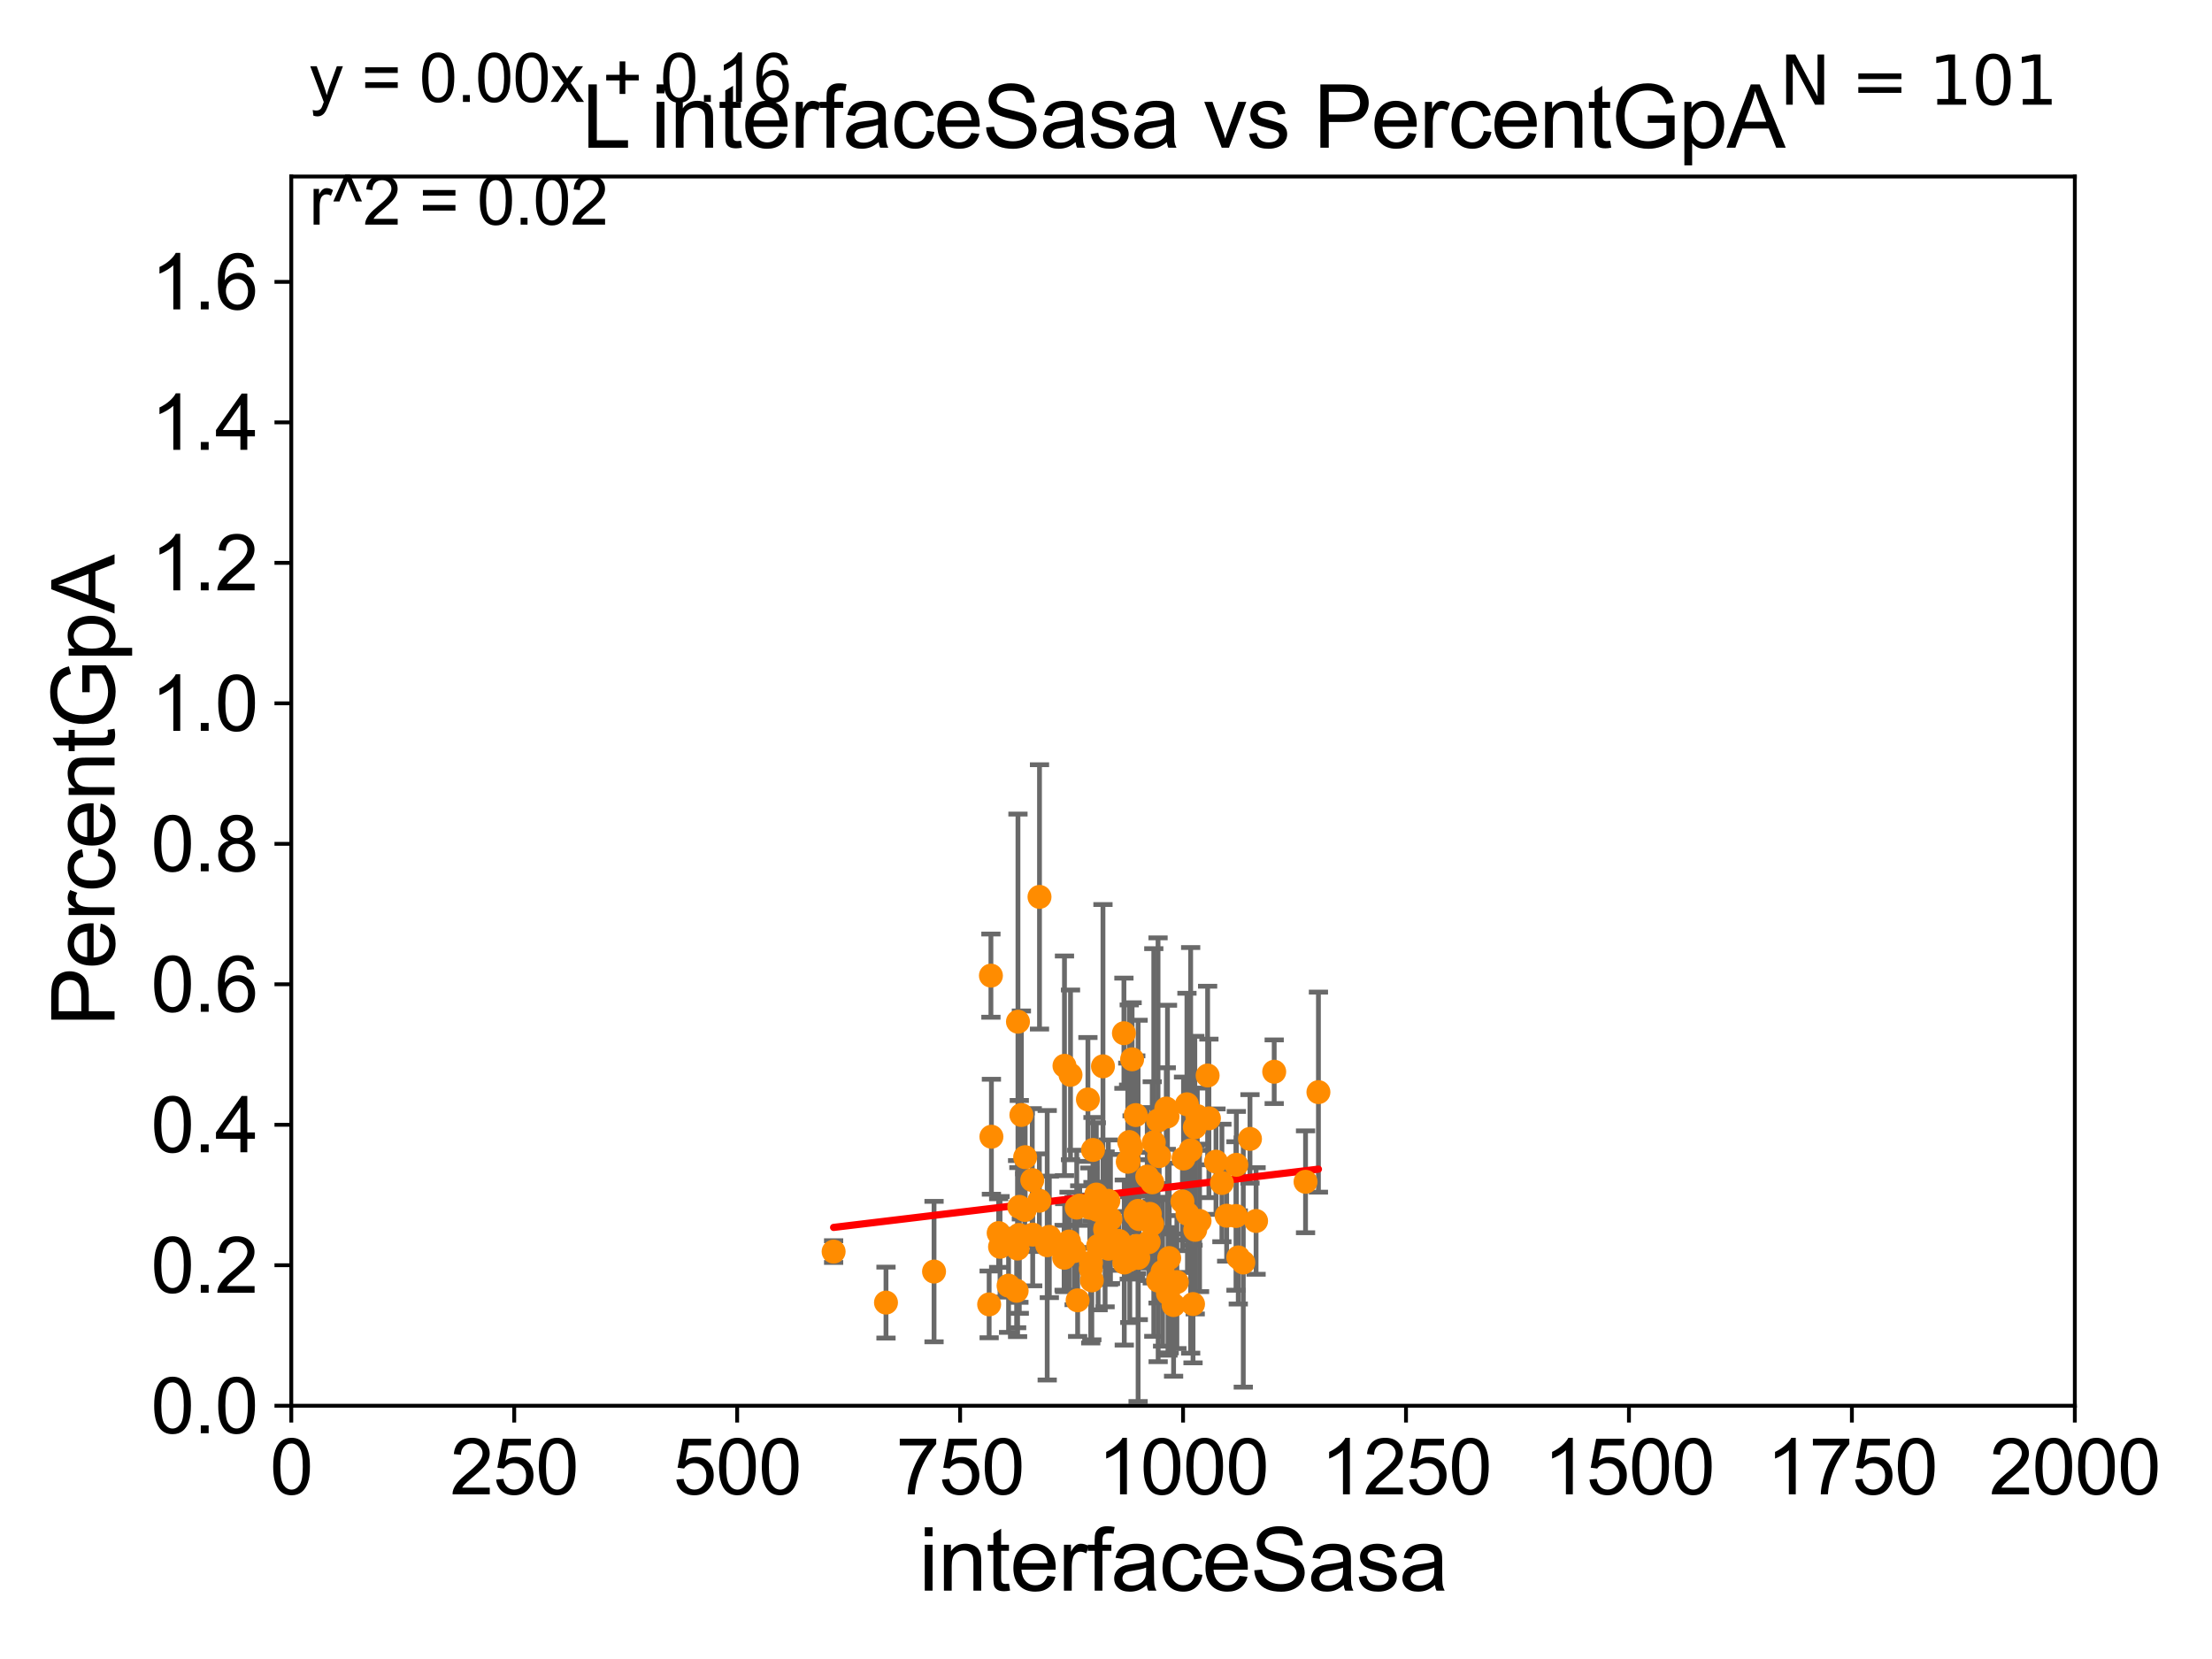 <?xml version="1.0" encoding="utf-8" standalone="no"?>
<!DOCTYPE svg PUBLIC "-//W3C//DTD SVG 1.1//EN"
  "http://www.w3.org/Graphics/SVG/1.1/DTD/svg11.dtd">
<svg xmlns:xlink="http://www.w3.org/1999/xlink" width="460.8pt" height="345.6pt" viewBox="0 0 460.8 345.6" xmlns="http://www.w3.org/2000/svg" version="1.1">
 <defs>
  <style type="text/css">*{stroke-linejoin: round; stroke-linecap: butt}</style>
 </defs>
 <g id="figure_1">
  <g id="patch_1">
   <path d="M 0 345.6 
L 460.8 345.6 
L 460.8 0 
L 0 0 
z
" style="fill: #ffffff"/>
  </g>
  <g id="axes_1">
   <g id="patch_2">
    <path d="M 60.68 292.84 
L 432.225 292.84 
L 432.225 36.775 
L 60.68 36.775 
z
" style="fill: #ffffff"/>
   </g>
   <g id="PathCollection_1">
    <defs>
     <path id="mf255cca090" d="M 0 1.118 
C 0.297 1.118 0.581 1 0.791 0.791 
C 1 0.581 1.118 0.297 1.118 0 
C 1.118 -0.297 1 -0.581 0.791 -0.791 
C 0.581 -1 0.297 -1.118 0 -1.118 
C -0.297 -1.118 -0.581 -1 -0.791 -0.791 
C -1 -0.581 -1.118 -0.297 -1.118 0 
C -1.118 0.297 -1 0.581 -0.791 0.791 
C -0.581 1 -0.297 1.118 0 1.118 
z
" style="stroke: #ff8c00"/>
    </defs>
    <g clip-path="url(#p484ba5fbec)">
     <use xlink:href="#mf255cca090" x="248.037" y="239.633" style="fill: #ff8c00; stroke: #ff8c00"/>
     <use xlink:href="#mf255cca090" x="234.208" y="263.007" style="fill: #ff8c00; stroke: #ff8c00"/>
     <use xlink:href="#mf255cca090" x="242.189" y="264.918" style="fill: #ff8c00; stroke: #ff8c00"/>
     <use xlink:href="#mf255cca090" x="255.535" y="253.254" style="fill: #ff8c00; stroke: #ff8c00"/>
     <use xlink:href="#mf255cca090" x="257.954" y="261.941" style="fill: #ff8c00; stroke: #ff8c00"/>
     <use xlink:href="#mf255cca090" x="206.53" y="236.801" style="fill: #ff8c00; stroke: #ff8c00"/>
     <use xlink:href="#mf255cca090" x="212.06" y="212.841" style="fill: #ff8c00; stroke: #ff8c00"/>
     <use xlink:href="#mf255cca090" x="221.676" y="262.01" style="fill: #ff8c00; stroke: #ff8c00"/>
     <use xlink:href="#mf255cca090" x="257.48" y="253.312" style="fill: #ff8c00; stroke: #ff8c00"/>
     <use xlink:href="#mf255cca090" x="216.547" y="186.841" style="fill: #ff8c00; stroke: #ff8c00"/>
     <use xlink:href="#mf255cca090" x="222.701" y="258.632" style="fill: #ff8c00; stroke: #ff8c00"/>
     <use xlink:href="#mf255cca090" x="244.478" y="271.869" style="fill: #ff8c00; stroke: #ff8c00"/>
     <use xlink:href="#mf255cca090" x="265.44" y="223.262" style="fill: #ff8c00; stroke: #ff8c00"/>
     <use xlink:href="#mf255cca090" x="212.337" y="251.415" style="fill: #ff8c00; stroke: #ff8c00"/>
     <use xlink:href="#mf255cca090" x="235.633" y="239.066" style="fill: #ff8c00; stroke: #ff8c00"/>
     <use xlink:href="#mf255cca090" x="228.754" y="259.567" style="fill: #ff8c00; stroke: #ff8c00"/>
     <use xlink:href="#mf255cca090" x="246.324" y="250.274" style="fill: #ff8c00; stroke: #ff8c00"/>
     <use xlink:href="#mf255cca090" x="271.968" y="246.186" style="fill: #ff8c00; stroke: #ff8c00"/>
     <use xlink:href="#mf255cca090" x="230.888" y="250.151" style="fill: #ff8c00; stroke: #ff8c00"/>
     <use xlink:href="#mf255cca090" x="235.356" y="262.405" style="fill: #ff8c00; stroke: #ff8c00"/>
     <use xlink:href="#mf255cca090" x="239.297" y="258.768" style="fill: #ff8c00; stroke: #ff8c00"/>
     <use xlink:href="#mf255cca090" x="226.634" y="229.035" style="fill: #ff8c00; stroke: #ff8c00"/>
     <use xlink:href="#mf255cca090" x="243.566" y="262.075" style="fill: #ff8c00; stroke: #ff8c00"/>
     <use xlink:href="#mf255cca090" x="234.134" y="215.238" style="fill: #ff8c00; stroke: #ff8c00"/>
     <use xlink:href="#mf255cca090" x="206.058" y="271.729" style="fill: #ff8c00; stroke: #ff8c00"/>
     <use xlink:href="#mf255cca090" x="247.261" y="230.042" style="fill: #ff8c00; stroke: #ff8c00"/>
     <use xlink:href="#mf255cca090" x="227.03" y="251.594" style="fill: #ff8c00; stroke: #ff8c00"/>
     <use xlink:href="#mf255cca090" x="246.549" y="241.343" style="fill: #ff8c00; stroke: #ff8c00"/>
     <use xlink:href="#mf255cca090" x="227.221" y="264.352" style="fill: #ff8c00; stroke: #ff8c00"/>
     <use xlink:href="#mf255cca090" x="249.421" y="232.508" style="fill: #ff8c00; stroke: #ff8c00"/>
     <use xlink:href="#mf255cca090" x="224.49" y="270.882" style="fill: #ff8c00; stroke: #ff8c00"/>
     <use xlink:href="#mf255cca090" x="251.569" y="224.046" style="fill: #ff8c00; stroke: #ff8c00"/>
     <use xlink:href="#mf255cca090" x="210.104" y="267.823" style="fill: #ff8c00; stroke: #ff8c00"/>
     <use xlink:href="#mf255cca090" x="243.211" y="232.572" style="fill: #ff8c00; stroke: #ff8c00"/>
     <use xlink:href="#mf255cca090" x="184.568" y="271.352" style="fill: #ff8c00; stroke: #ff8c00"/>
     <use xlink:href="#mf255cca090" x="230.212" y="256.094" style="fill: #ff8c00; stroke: #ff8c00"/>
     <use xlink:href="#mf255cca090" x="224.303" y="251.568" style="fill: #ff8c00; stroke: #ff8c00"/>
     <use xlink:href="#mf255cca090" x="236.553" y="252.991" style="fill: #ff8c00; stroke: #ff8c00"/>
     <use xlink:href="#mf255cca090" x="208.042" y="256.866" style="fill: #ff8c00; stroke: #ff8c00"/>
     <use xlink:href="#mf255cca090" x="248.903" y="234.829" style="fill: #ff8c00; stroke: #ff8c00"/>
     <use xlink:href="#mf255cca090" x="221.791" y="259.913" style="fill: #ff8c00; stroke: #ff8c00"/>
     <use xlink:href="#mf255cca090" x="228.379" y="248.845" style="fill: #ff8c00; stroke: #ff8c00"/>
     <use xlink:href="#mf255cca090" x="241.481" y="240.841" style="fill: #ff8c00; stroke: #ff8c00"/>
     <use xlink:href="#mf255cca090" x="260.395" y="237.253" style="fill: #ff8c00; stroke: #ff8c00"/>
     <use xlink:href="#mf255cca090" x="274.653" y="227.51" style="fill: #ff8c00; stroke: #ff8c00"/>
     <use xlink:href="#mf255cca090" x="213.478" y="252.045" style="fill: #ff8c00; stroke: #ff8c00"/>
     <use xlink:href="#mf255cca090" x="218.594" y="257.665" style="fill: #ff8c00; stroke: #ff8c00"/>
     <use xlink:href="#mf255cca090" x="173.659" y="260.73" style="fill: #ff8c00; stroke: #ff8c00"/>
     <use xlink:href="#mf255cca090" x="240.032" y="246.304" style="fill: #ff8c00; stroke: #ff8c00"/>
     <use xlink:href="#mf255cca090" x="247.372" y="252.871" style="fill: #ff8c00; stroke: #ff8c00"/>
     <use xlink:href="#mf255cca090" x="216.521" y="250.132" style="fill: #ff8c00; stroke: #ff8c00"/>
     <use xlink:href="#mf255cca090" x="254.545" y="246.435" style="fill: #ff8c00; stroke: #ff8c00"/>
     <use xlink:href="#mf255cca090" x="218.152" y="259.41" style="fill: #ff8c00; stroke: #ff8c00"/>
     <use xlink:href="#mf255cca090" x="245.167" y="267.078" style="fill: #ff8c00; stroke: #ff8c00"/>
     <use xlink:href="#mf255cca090" x="237.125" y="262.035" style="fill: #ff8c00; stroke: #ff8c00"/>
     <use xlink:href="#mf255cca090" x="241.242" y="233.413" style="fill: #ff8c00; stroke: #ff8c00"/>
     <use xlink:href="#mf255cca090" x="228.603" y="252.041" style="fill: #ff8c00; stroke: #ff8c00"/>
     <use xlink:href="#mf255cca090" x="233.108" y="258.511" style="fill: #ff8c00; stroke: #ff8c00"/>
     <use xlink:href="#mf255cca090" x="211.785" y="268.894" style="fill: #ff8c00; stroke: #ff8c00"/>
     <use xlink:href="#mf255cca090" x="251.838" y="232.979" style="fill: #ff8c00; stroke: #ff8c00"/>
     <use xlink:href="#mf255cca090" x="223.006" y="223.915" style="fill: #ff8c00; stroke: #ff8c00"/>
     <use xlink:href="#mf255cca090" x="248.985" y="256.194" style="fill: #ff8c00; stroke: #ff8c00"/>
     <use xlink:href="#mf255cca090" x="238.992" y="245.109" style="fill: #ff8c00; stroke: #ff8c00"/>
     <use xlink:href="#mf255cca090" x="257.556" y="242.651" style="fill: #ff8c00; stroke: #ff8c00"/>
     <use xlink:href="#mf255cca090" x="236.599" y="232.291" style="fill: #ff8c00; stroke: #ff8c00"/>
     <use xlink:href="#mf255cca090" x="237.309" y="253.967" style="fill: #ff8c00; stroke: #ff8c00"/>
     <use xlink:href="#mf255cca090" x="248.528" y="271.66" style="fill: #ff8c00; stroke: #ff8c00"/>
     <use xlink:href="#mf255cca090" x="223.768" y="260.63" style="fill: #ff8c00; stroke: #ff8c00"/>
     <use xlink:href="#mf255cca090" x="194.579" y="264.89" style="fill: #ff8c00; stroke: #ff8c00"/>
     <use xlink:href="#mf255cca090" x="206.426" y="203.239" style="fill: #ff8c00; stroke: #ff8c00"/>
     <use xlink:href="#mf255cca090" x="227.691" y="239.556" style="fill: #ff8c00; stroke: #ff8c00"/>
     <use xlink:href="#mf255cca090" x="231.329" y="253.941" style="fill: #ff8c00; stroke: #ff8c00"/>
     <use xlink:href="#mf255cca090" x="235.839" y="220.673" style="fill: #ff8c00; stroke: #ff8c00"/>
     <use xlink:href="#mf255cca090" x="243.309" y="269.441" style="fill: #ff8c00; stroke: #ff8c00"/>
     <use xlink:href="#mf255cca090" x="224.927" y="251.144" style="fill: #ff8c00; stroke: #ff8c00"/>
     <use xlink:href="#mf255cca090" x="212.254" y="257.264" style="fill: #ff8c00; stroke: #ff8c00"/>
     <use xlink:href="#mf255cca090" x="212.774" y="232.272" style="fill: #ff8c00; stroke: #ff8c00"/>
     <use xlink:href="#mf255cca090" x="253.313" y="241.991" style="fill: #ff8c00; stroke: #ff8c00"/>
     <use xlink:href="#mf255cca090" x="215.131" y="257.195" style="fill: #ff8c00; stroke: #ff8c00"/>
     <use xlink:href="#mf255cca090" x="230.927" y="260.133" style="fill: #ff8c00; stroke: #ff8c00"/>
     <use xlink:href="#mf255cca090" x="227.273" y="263.043" style="fill: #ff8c00; stroke: #ff8c00"/>
     <use xlink:href="#mf255cca090" x="237.088" y="252.247" style="fill: #ff8c00; stroke: #ff8c00"/>
     <use xlink:href="#mf255cca090" x="236.727" y="259.543" style="fill: #ff8c00; stroke: #ff8c00"/>
     <use xlink:href="#mf255cca090" x="242.958" y="230.927" style="fill: #ff8c00; stroke: #ff8c00"/>
     <use xlink:href="#mf255cca090" x="235.241" y="237.902" style="fill: #ff8c00; stroke: #ff8c00"/>
     <use xlink:href="#mf255cca090" x="229.768" y="222.136" style="fill: #ff8c00; stroke: #ff8c00"/>
     <use xlink:href="#mf255cca090" x="249.891" y="254.347" style="fill: #ff8c00; stroke: #ff8c00"/>
     <use xlink:href="#mf255cca090" x="241.266" y="266.783" style="fill: #ff8c00; stroke: #ff8c00"/>
     <use xlink:href="#mf255cca090" x="240.355" y="237.999" style="fill: #ff8c00; stroke: #ff8c00"/>
     <use xlink:href="#mf255cca090" x="235.111" y="241.934" style="fill: #ff8c00; stroke: #ff8c00"/>
     <use xlink:href="#mf255cca090" x="221.75" y="222.029" style="fill: #ff8c00; stroke: #ff8c00"/>
     <use xlink:href="#mf255cca090" x="240.004" y="255" style="fill: #ff8c00; stroke: #ff8c00"/>
     <use xlink:href="#mf255cca090" x="261.664" y="254.352" style="fill: #ff8c00; stroke: #ff8c00"/>
     <use xlink:href="#mf255cca090" x="208.326" y="259.734" style="fill: #ff8c00; stroke: #ff8c00"/>
     <use xlink:href="#mf255cca090" x="259" y="263.003" style="fill: #ff8c00; stroke: #ff8c00"/>
     <use xlink:href="#mf255cca090" x="234.935" y="242.017" style="fill: #ff8c00; stroke: #ff8c00"/>
     <use xlink:href="#mf255cca090" x="211.982" y="260.105" style="fill: #ff8c00; stroke: #ff8c00"/>
     <use xlink:href="#mf255cca090" x="213.56" y="241.061" style="fill: #ff8c00; stroke: #ff8c00"/>
     <use xlink:href="#mf255cca090" x="215.037" y="245.828" style="fill: #ff8c00; stroke: #ff8c00"/>
     <use xlink:href="#mf255cca090" x="227.448" y="266.729" style="fill: #ff8c00; stroke: #ff8c00"/>
     <use xlink:href="#mf255cca090" x="239.529" y="252.869" style="fill: #ff8c00; stroke: #ff8c00"/>
    </g>
   </g>
   <g id="matplotlib.axis_1">
    <g id="xtick_1">
     <g id="line2d_1">
      <defs>
       <path id="m2a5469181e" d="M 0 0 
L 0 3.5 
" style="stroke: #000000; stroke-width: 0.8"/>
      </defs>
      <g>
       <use xlink:href="#m2a5469181e" x="60.68" y="292.84" style="stroke: #000000; stroke-width: 0.8"/>
      </g>
     </g>
     <g id="text_1">
      <!-- 0 -->
      <g transform="translate(56.231 311.293)scale(0.16 -0.16)">
       <defs>
        <path id="ArialMT-30" d="M 266 2259 
Q 266 3072 433 3567 
Q 600 4063 929 4331 
Q 1259 4600 1759 4600 
Q 2128 4600 2406 4451 
Q 2684 4303 2865 4023 
Q 3047 3744 3150 3342 
Q 3253 2941 3253 2259 
Q 3253 1453 3087 958 
Q 2922 463 2592 192 
Q 2263 -78 1759 -78 
Q 1097 -78 719 397 
Q 266 969 266 2259 
z
M 844 2259 
Q 844 1131 1108 757 
Q 1372 384 1759 384 
Q 2147 384 2411 759 
Q 2675 1134 2675 2259 
Q 2675 3391 2411 3762 
Q 2147 4134 1753 4134 
Q 1366 4134 1134 3806 
Q 844 3388 844 2259 
z
" transform="scale(0.016)"/>
       </defs>
       <use xlink:href="#ArialMT-30"/>
      </g>
     </g>
    </g>
    <g id="xtick_2">
     <g id="line2d_2">
      <g>
       <use xlink:href="#m2a5469181e" x="107.123" y="292.84" style="stroke: #000000; stroke-width: 0.8"/>
      </g>
     </g>
     <g id="text_2">
      <!-- 250 -->
      <g transform="translate(93.777 311.293)scale(0.16 -0.16)">
       <defs>
        <path id="ArialMT-32" d="M 3222 541 
L 3222 0 
L 194 0 
Q 188 203 259 391 
Q 375 700 629 1000 
Q 884 1300 1366 1694 
Q 2113 2306 2375 2664 
Q 2638 3022 2638 3341 
Q 2638 3675 2398 3904 
Q 2159 4134 1775 4134 
Q 1369 4134 1125 3890 
Q 881 3647 878 3216 
L 300 3275 
Q 359 3922 746 4261 
Q 1134 4600 1788 4600 
Q 2447 4600 2831 4234 
Q 3216 3869 3216 3328 
Q 3216 3053 3103 2787 
Q 2991 2522 2730 2228 
Q 2469 1934 1863 1422 
Q 1356 997 1212 845 
Q 1069 694 975 541 
L 3222 541 
z
" transform="scale(0.016)"/>
        <path id="ArialMT-35" d="M 266 1200 
L 856 1250 
Q 922 819 1161 601 
Q 1400 384 1738 384 
Q 2144 384 2425 690 
Q 2706 997 2706 1503 
Q 2706 1984 2436 2262 
Q 2166 2541 1728 2541 
Q 1456 2541 1237 2417 
Q 1019 2294 894 2097 
L 366 2166 
L 809 4519 
L 3088 4519 
L 3088 3981 
L 1259 3981 
L 1013 2750 
Q 1425 3038 1878 3038 
Q 2478 3038 2890 2622 
Q 3303 2206 3303 1553 
Q 3303 931 2941 478 
Q 2500 -78 1738 -78 
Q 1113 -78 717 272 
Q 322 622 266 1200 
z
" transform="scale(0.016)"/>
       </defs>
       <use xlink:href="#ArialMT-32"/>
       <use xlink:href="#ArialMT-35" x="55.615"/>
       <use xlink:href="#ArialMT-30" x="111.23"/>
      </g>
     </g>
    </g>
    <g id="xtick_3">
     <g id="line2d_3">
      <g>
       <use xlink:href="#m2a5469181e" x="153.566" y="292.84" style="stroke: #000000; stroke-width: 0.8"/>
      </g>
     </g>
     <g id="text_3">
      <!-- 500 -->
      <g transform="translate(140.22 311.293)scale(0.16 -0.16)">
       <use xlink:href="#ArialMT-35"/>
       <use xlink:href="#ArialMT-30" x="55.615"/>
       <use xlink:href="#ArialMT-30" x="111.23"/>
      </g>
     </g>
    </g>
    <g id="xtick_4">
     <g id="line2d_4">
      <g>
       <use xlink:href="#m2a5469181e" x="200.009" y="292.84" style="stroke: #000000; stroke-width: 0.8"/>
      </g>
     </g>
     <g id="text_4">
      <!-- 750 -->
      <g transform="translate(186.663 311.293)scale(0.16 -0.16)">
       <defs>
        <path id="ArialMT-37" d="M 303 3981 
L 303 4522 
L 3269 4522 
L 3269 4084 
Q 2831 3619 2401 2847 
Q 1972 2075 1738 1259 
Q 1569 684 1522 0 
L 944 0 
Q 953 541 1156 1306 
Q 1359 2072 1739 2783 
Q 2119 3494 2547 3981 
L 303 3981 
z
" transform="scale(0.016)"/>
       </defs>
       <use xlink:href="#ArialMT-37"/>
       <use xlink:href="#ArialMT-35" x="55.615"/>
       <use xlink:href="#ArialMT-30" x="111.23"/>
      </g>
     </g>
    </g>
    <g id="xtick_5">
     <g id="line2d_5">
      <g>
       <use xlink:href="#m2a5469181e" x="246.452" y="292.84" style="stroke: #000000; stroke-width: 0.8"/>
      </g>
     </g>
     <g id="text_5">
      <!-- 1000 -->
      <g transform="translate(228.657 311.293)scale(0.16 -0.16)">
       <defs>
        <path id="ArialMT-31" d="M 2384 0 
L 1822 0 
L 1822 3584 
Q 1619 3391 1289 3197 
Q 959 3003 697 2906 
L 697 3450 
Q 1169 3672 1522 3987 
Q 1875 4303 2022 4600 
L 2384 4600 
L 2384 0 
z
" transform="scale(0.016)"/>
       </defs>
       <use xlink:href="#ArialMT-31"/>
       <use xlink:href="#ArialMT-30" x="55.615"/>
       <use xlink:href="#ArialMT-30" x="111.23"/>
       <use xlink:href="#ArialMT-30" x="166.846"/>
      </g>
     </g>
    </g>
    <g id="xtick_6">
     <g id="line2d_6">
      <g>
       <use xlink:href="#m2a5469181e" x="292.896" y="292.84" style="stroke: #000000; stroke-width: 0.8"/>
      </g>
     </g>
     <g id="text_6">
      <!-- 1250 -->
      <g transform="translate(275.101 311.293)scale(0.16 -0.16)">
       <use xlink:href="#ArialMT-31"/>
       <use xlink:href="#ArialMT-32" x="55.615"/>
       <use xlink:href="#ArialMT-35" x="111.23"/>
       <use xlink:href="#ArialMT-30" x="166.846"/>
      </g>
     </g>
    </g>
    <g id="xtick_7">
     <g id="line2d_7">
      <g>
       <use xlink:href="#m2a5469181e" x="339.339" y="292.84" style="stroke: #000000; stroke-width: 0.8"/>
      </g>
     </g>
     <g id="text_7">
      <!-- 1500 -->
      <g transform="translate(321.544 311.293)scale(0.16 -0.16)">
       <use xlink:href="#ArialMT-31"/>
       <use xlink:href="#ArialMT-35" x="55.615"/>
       <use xlink:href="#ArialMT-30" x="111.23"/>
       <use xlink:href="#ArialMT-30" x="166.846"/>
      </g>
     </g>
    </g>
    <g id="xtick_8">
     <g id="line2d_8">
      <g>
       <use xlink:href="#m2a5469181e" x="385.782" y="292.84" style="stroke: #000000; stroke-width: 0.8"/>
      </g>
     </g>
     <g id="text_8">
      <!-- 1750 -->
      <g transform="translate(367.987 311.293)scale(0.16 -0.16)">
       <use xlink:href="#ArialMT-31"/>
       <use xlink:href="#ArialMT-37" x="55.615"/>
       <use xlink:href="#ArialMT-35" x="111.23"/>
       <use xlink:href="#ArialMT-30" x="166.846"/>
      </g>
     </g>
    </g>
    <g id="xtick_9">
     <g id="line2d_9">
      <g>
       <use xlink:href="#m2a5469181e" x="432.225" y="292.84" style="stroke: #000000; stroke-width: 0.8"/>
      </g>
     </g>
     <g id="text_9">
      <!-- 2000 -->
      <g transform="translate(414.43 311.293)scale(0.16 -0.16)">
       <use xlink:href="#ArialMT-32"/>
       <use xlink:href="#ArialMT-30" x="55.615"/>
       <use xlink:href="#ArialMT-30" x="111.23"/>
       <use xlink:href="#ArialMT-30" x="166.846"/>
      </g>
     </g>
    </g>
    <g id="text_10">
     <!-- interfaceSasa -->
     <g transform="translate(191.423 331.357)scale(0.18 -0.18)">
      <defs>
       <path id="ArialMT-69" d="M 425 3934 
L 425 4581 
L 988 4581 
L 988 3934 
L 425 3934 
z
M 425 0 
L 425 3319 
L 988 3319 
L 988 0 
L 425 0 
z
" transform="scale(0.016)"/>
       <path id="ArialMT-6e" d="M 422 0 
L 422 3319 
L 928 3319 
L 928 2847 
Q 1294 3394 1984 3394 
Q 2284 3394 2536 3286 
Q 2788 3178 2913 3003 
Q 3038 2828 3088 2588 
Q 3119 2431 3119 2041 
L 3119 0 
L 2556 0 
L 2556 2019 
Q 2556 2363 2490 2533 
Q 2425 2703 2258 2804 
Q 2091 2906 1866 2906 
Q 1506 2906 1245 2678 
Q 984 2450 984 1813 
L 984 0 
L 422 0 
z
" transform="scale(0.016)"/>
       <path id="ArialMT-74" d="M 1650 503 
L 1731 6 
Q 1494 -44 1306 -44 
Q 1000 -44 831 53 
Q 663 150 594 308 
Q 525 466 525 972 
L 525 2881 
L 113 2881 
L 113 3319 
L 525 3319 
L 525 4141 
L 1084 4478 
L 1084 3319 
L 1650 3319 
L 1650 2881 
L 1084 2881 
L 1084 941 
Q 1084 700 1114 631 
Q 1144 563 1211 522 
Q 1278 481 1403 481 
Q 1497 481 1650 503 
z
" transform="scale(0.016)"/>
       <path id="ArialMT-65" d="M 2694 1069 
L 3275 997 
Q 3138 488 2766 206 
Q 2394 -75 1816 -75 
Q 1088 -75 661 373 
Q 234 822 234 1631 
Q 234 2469 665 2931 
Q 1097 3394 1784 3394 
Q 2450 3394 2872 2941 
Q 3294 2488 3294 1666 
Q 3294 1616 3291 1516 
L 816 1516 
Q 847 969 1125 678 
Q 1403 388 1819 388 
Q 2128 388 2347 550 
Q 2566 713 2694 1069 
z
M 847 1978 
L 2700 1978 
Q 2663 2397 2488 2606 
Q 2219 2931 1791 2931 
Q 1403 2931 1139 2672 
Q 875 2413 847 1978 
z
" transform="scale(0.016)"/>
       <path id="ArialMT-72" d="M 416 0 
L 416 3319 
L 922 3319 
L 922 2816 
Q 1116 3169 1280 3281 
Q 1444 3394 1641 3394 
Q 1925 3394 2219 3213 
L 2025 2691 
Q 1819 2813 1613 2813 
Q 1428 2813 1281 2702 
Q 1134 2591 1072 2394 
Q 978 2094 978 1738 
L 978 0 
L 416 0 
z
" transform="scale(0.016)"/>
       <path id="ArialMT-66" d="M 556 0 
L 556 2881 
L 59 2881 
L 59 3319 
L 556 3319 
L 556 3672 
Q 556 4006 616 4169 
Q 697 4388 901 4523 
Q 1106 4659 1475 4659 
Q 1713 4659 2000 4603 
L 1916 4113 
Q 1741 4144 1584 4144 
Q 1328 4144 1222 4034 
Q 1116 3925 1116 3625 
L 1116 3319 
L 1763 3319 
L 1763 2881 
L 1116 2881 
L 1116 0 
L 556 0 
z
" transform="scale(0.016)"/>
       <path id="ArialMT-61" d="M 2588 409 
Q 2275 144 1986 34 
Q 1697 -75 1366 -75 
Q 819 -75 525 192 
Q 231 459 231 875 
Q 231 1119 342 1320 
Q 453 1522 633 1644 
Q 813 1766 1038 1828 
Q 1203 1872 1538 1913 
Q 2219 1994 2541 2106 
Q 2544 2222 2544 2253 
Q 2544 2597 2384 2738 
Q 2169 2928 1744 2928 
Q 1347 2928 1158 2789 
Q 969 2650 878 2297 
L 328 2372 
Q 403 2725 575 2942 
Q 747 3159 1072 3276 
Q 1397 3394 1825 3394 
Q 2250 3394 2515 3294 
Q 2781 3194 2906 3042 
Q 3031 2891 3081 2659 
Q 3109 2516 3109 2141 
L 3109 1391 
Q 3109 606 3145 398 
Q 3181 191 3288 0 
L 2700 0 
Q 2613 175 2588 409 
z
M 2541 1666 
Q 2234 1541 1622 1453 
Q 1275 1403 1131 1340 
Q 988 1278 909 1158 
Q 831 1038 831 891 
Q 831 666 1001 516 
Q 1172 366 1500 366 
Q 1825 366 2078 508 
Q 2331 650 2450 897 
Q 2541 1088 2541 1459 
L 2541 1666 
z
" transform="scale(0.016)"/>
       <path id="ArialMT-63" d="M 2588 1216 
L 3141 1144 
Q 3050 572 2676 248 
Q 2303 -75 1759 -75 
Q 1078 -75 664 370 
Q 250 816 250 1647 
Q 250 2184 428 2587 
Q 606 2991 970 3192 
Q 1334 3394 1763 3394 
Q 2303 3394 2647 3120 
Q 2991 2847 3088 2344 
L 2541 2259 
Q 2463 2594 2264 2762 
Q 2066 2931 1784 2931 
Q 1359 2931 1093 2626 
Q 828 2322 828 1663 
Q 828 994 1084 691 
Q 1341 388 1753 388 
Q 2084 388 2306 591 
Q 2528 794 2588 1216 
z
" transform="scale(0.016)"/>
       <path id="ArialMT-53" d="M 288 1472 
L 859 1522 
Q 900 1178 1048 958 
Q 1197 738 1509 602 
Q 1822 466 2213 466 
Q 2559 466 2825 569 
Q 3091 672 3220 851 
Q 3350 1031 3350 1244 
Q 3350 1459 3225 1620 
Q 3100 1781 2813 1891 
Q 2628 1963 1997 2114 
Q 1366 2266 1113 2400 
Q 784 2572 623 2826 
Q 463 3081 463 3397 
Q 463 3744 659 4045 
Q 856 4347 1234 4503 
Q 1613 4659 2075 4659 
Q 2584 4659 2973 4495 
Q 3363 4331 3572 4012 
Q 3781 3694 3797 3291 
L 3216 3247 
Q 3169 3681 2898 3903 
Q 2628 4125 2100 4125 
Q 1550 4125 1298 3923 
Q 1047 3722 1047 3438 
Q 1047 3191 1225 3031 
Q 1400 2872 2139 2705 
Q 2878 2538 3153 2413 
Q 3553 2228 3743 1945 
Q 3934 1663 3934 1294 
Q 3934 928 3725 604 
Q 3516 281 3123 101 
Q 2731 -78 2241 -78 
Q 1619 -78 1198 103 
Q 778 284 539 648 
Q 300 1013 288 1472 
z
" transform="scale(0.016)"/>
       <path id="ArialMT-73" d="M 197 991 
L 753 1078 
Q 800 744 1014 566 
Q 1228 388 1613 388 
Q 2000 388 2187 545 
Q 2375 703 2375 916 
Q 2375 1106 2209 1216 
Q 2094 1291 1634 1406 
Q 1016 1563 777 1677 
Q 538 1791 414 1992 
Q 291 2194 291 2438 
Q 291 2659 392 2848 
Q 494 3038 669 3163 
Q 800 3259 1026 3326 
Q 1253 3394 1513 3394 
Q 1903 3394 2198 3281 
Q 2494 3169 2634 2976 
Q 2775 2784 2828 2463 
L 2278 2388 
Q 2241 2644 2061 2787 
Q 1881 2931 1553 2931 
Q 1166 2931 1000 2803 
Q 834 2675 834 2503 
Q 834 2394 903 2306 
Q 972 2216 1119 2156 
Q 1203 2125 1616 2013 
Q 2213 1853 2448 1751 
Q 2684 1650 2818 1456 
Q 2953 1263 2953 975 
Q 2953 694 2789 445 
Q 2625 197 2315 61 
Q 2006 -75 1616 -75 
Q 969 -75 630 194 
Q 291 463 197 991 
z
" transform="scale(0.016)"/>
      </defs>
      <use xlink:href="#ArialMT-69"/>
      <use xlink:href="#ArialMT-6e" x="22.217"/>
      <use xlink:href="#ArialMT-74" x="77.832"/>
      <use xlink:href="#ArialMT-65" x="105.615"/>
      <use xlink:href="#ArialMT-72" x="161.23"/>
      <use xlink:href="#ArialMT-66" x="194.531"/>
      <use xlink:href="#ArialMT-61" x="222.314"/>
      <use xlink:href="#ArialMT-63" x="277.93"/>
      <use xlink:href="#ArialMT-65" x="327.93"/>
      <use xlink:href="#ArialMT-53" x="383.545"/>
      <use xlink:href="#ArialMT-61" x="450.244"/>
      <use xlink:href="#ArialMT-73" x="505.859"/>
      <use xlink:href="#ArialMT-61" x="555.859"/>
     </g>
    </g>
   </g>
   <g id="matplotlib.axis_2">
    <g id="ytick_1">
     <g id="line2d_10">
      <defs>
       <path id="mc554b0dd1e" d="M 0 0 
L -3.5 0 
" style="stroke: #000000; stroke-width: 0.8"/>
      </defs>
      <g>
       <use xlink:href="#mc554b0dd1e" x="60.68" y="292.84" style="stroke: #000000; stroke-width: 0.8"/>
      </g>
     </g>
     <g id="text_11">
      <!-- 0.0 -->
      <g transform="translate(31.44 298.566)scale(0.16 -0.16)">
       <defs>
        <path id="ArialMT-2e" d="M 581 0 
L 581 641 
L 1222 641 
L 1222 0 
L 581 0 
z
" transform="scale(0.016)"/>
       </defs>
       <use xlink:href="#ArialMT-30"/>
       <use xlink:href="#ArialMT-2e" x="55.615"/>
       <use xlink:href="#ArialMT-30" x="83.398"/>
      </g>
     </g>
    </g>
    <g id="ytick_2">
     <g id="line2d_11">
      <g>
       <use xlink:href="#mc554b0dd1e" x="60.68" y="263.575" style="stroke: #000000; stroke-width: 0.8"/>
      </g>
     </g>
     <g id="text_12">
      <!-- 0.2 -->
      <g transform="translate(31.44 269.302)scale(0.16 -0.16)">
       <use xlink:href="#ArialMT-30"/>
       <use xlink:href="#ArialMT-2e" x="55.615"/>
       <use xlink:href="#ArialMT-32" x="83.398"/>
      </g>
     </g>
    </g>
    <g id="ytick_3">
     <g id="line2d_12">
      <g>
       <use xlink:href="#mc554b0dd1e" x="60.68" y="234.311" style="stroke: #000000; stroke-width: 0.8"/>
      </g>
     </g>
     <g id="text_13">
      <!-- 0.4 -->
      <g transform="translate(31.44 240.037)scale(0.16 -0.16)">
       <defs>
        <path id="ArialMT-34" d="M 2069 0 
L 2069 1097 
L 81 1097 
L 81 1613 
L 2172 4581 
L 2631 4581 
L 2631 1613 
L 3250 1613 
L 3250 1097 
L 2631 1097 
L 2631 0 
L 2069 0 
z
M 2069 1613 
L 2069 3678 
L 634 1613 
L 2069 1613 
z
" transform="scale(0.016)"/>
       </defs>
       <use xlink:href="#ArialMT-30"/>
       <use xlink:href="#ArialMT-2e" x="55.615"/>
       <use xlink:href="#ArialMT-34" x="83.398"/>
      </g>
     </g>
    </g>
    <g id="ytick_4">
     <g id="line2d_13">
      <g>
       <use xlink:href="#mc554b0dd1e" x="60.68" y="205.046" style="stroke: #000000; stroke-width: 0.8"/>
      </g>
     </g>
     <g id="text_14">
      <!-- 0.6 -->
      <g transform="translate(31.44 210.772)scale(0.16 -0.16)">
       <defs>
        <path id="ArialMT-36" d="M 3184 3459 
L 2625 3416 
Q 2550 3747 2413 3897 
Q 2184 4138 1850 4138 
Q 1581 4138 1378 3988 
Q 1113 3794 959 3422 
Q 806 3050 800 2363 
Q 1003 2672 1297 2822 
Q 1591 2972 1913 2972 
Q 2475 2972 2870 2558 
Q 3266 2144 3266 1488 
Q 3266 1056 3080 686 
Q 2894 316 2569 119 
Q 2244 -78 1831 -78 
Q 1128 -78 684 439 
Q 241 956 241 2144 
Q 241 3472 731 4075 
Q 1159 4600 1884 4600 
Q 2425 4600 2770 4297 
Q 3116 3994 3184 3459 
z
M 888 1484 
Q 888 1194 1011 928 
Q 1134 663 1356 523 
Q 1578 384 1822 384 
Q 2178 384 2434 671 
Q 2691 959 2691 1453 
Q 2691 1928 2437 2201 
Q 2184 2475 1800 2475 
Q 1419 2475 1153 2201 
Q 888 1928 888 1484 
z
" transform="scale(0.016)"/>
       </defs>
       <use xlink:href="#ArialMT-30"/>
       <use xlink:href="#ArialMT-2e" x="55.615"/>
       <use xlink:href="#ArialMT-36" x="83.398"/>
      </g>
     </g>
    </g>
    <g id="ytick_5">
     <g id="line2d_14">
      <g>
       <use xlink:href="#mc554b0dd1e" x="60.68" y="175.782" style="stroke: #000000; stroke-width: 0.8"/>
      </g>
     </g>
     <g id="text_15">
      <!-- 0.8 -->
      <g transform="translate(31.44 181.508)scale(0.16 -0.16)">
       <defs>
        <path id="ArialMT-38" d="M 1131 2484 
Q 781 2613 612 2850 
Q 444 3088 444 3419 
Q 444 3919 803 4259 
Q 1163 4600 1759 4600 
Q 2359 4600 2725 4251 
Q 3091 3903 3091 3403 
Q 3091 3084 2923 2848 
Q 2756 2613 2416 2484 
Q 2838 2347 3058 2040 
Q 3278 1734 3278 1309 
Q 3278 722 2862 322 
Q 2447 -78 1769 -78 
Q 1091 -78 675 323 
Q 259 725 259 1325 
Q 259 1772 486 2073 
Q 713 2375 1131 2484 
z
M 1019 3438 
Q 1019 3113 1228 2906 
Q 1438 2700 1772 2700 
Q 2097 2700 2305 2904 
Q 2513 3109 2513 3406 
Q 2513 3716 2298 3927 
Q 2084 4138 1766 4138 
Q 1444 4138 1231 3931 
Q 1019 3725 1019 3438 
z
M 838 1322 
Q 838 1081 952 856 
Q 1066 631 1291 507 
Q 1516 384 1775 384 
Q 2178 384 2440 643 
Q 2703 903 2703 1303 
Q 2703 1709 2433 1975 
Q 2163 2241 1756 2241 
Q 1359 2241 1098 1978 
Q 838 1716 838 1322 
z
" transform="scale(0.016)"/>
       </defs>
       <use xlink:href="#ArialMT-30"/>
       <use xlink:href="#ArialMT-2e" x="55.615"/>
       <use xlink:href="#ArialMT-38" x="83.398"/>
      </g>
     </g>
    </g>
    <g id="ytick_6">
     <g id="line2d_15">
      <g>
       <use xlink:href="#mc554b0dd1e" x="60.68" y="146.517" style="stroke: #000000; stroke-width: 0.8"/>
      </g>
     </g>
     <g id="text_16">
      <!-- 1.0 -->
      <g transform="translate(31.44 152.243)scale(0.16 -0.16)">
       <use xlink:href="#ArialMT-31"/>
       <use xlink:href="#ArialMT-2e" x="55.615"/>
       <use xlink:href="#ArialMT-30" x="83.398"/>
      </g>
     </g>
    </g>
    <g id="ytick_7">
     <g id="line2d_16">
      <g>
       <use xlink:href="#mc554b0dd1e" x="60.68" y="117.252" style="stroke: #000000; stroke-width: 0.8"/>
      </g>
     </g>
     <g id="text_17">
      <!-- 1.2 -->
      <g transform="translate(31.44 122.979)scale(0.16 -0.16)">
       <use xlink:href="#ArialMT-31"/>
       <use xlink:href="#ArialMT-2e" x="55.615"/>
       <use xlink:href="#ArialMT-32" x="83.398"/>
      </g>
     </g>
    </g>
    <g id="ytick_8">
     <g id="line2d_17">
      <g>
       <use xlink:href="#mc554b0dd1e" x="60.68" y="87.988" style="stroke: #000000; stroke-width: 0.8"/>
      </g>
     </g>
     <g id="text_18">
      <!-- 1.4 -->
      <g transform="translate(31.44 93.714)scale(0.16 -0.16)">
       <use xlink:href="#ArialMT-31"/>
       <use xlink:href="#ArialMT-2e" x="55.615"/>
       <use xlink:href="#ArialMT-34" x="83.398"/>
      </g>
     </g>
    </g>
    <g id="ytick_9">
     <g id="line2d_18">
      <g>
       <use xlink:href="#mc554b0dd1e" x="60.68" y="58.723" style="stroke: #000000; stroke-width: 0.8"/>
      </g>
     </g>
     <g id="text_19">
      <!-- 1.6 -->
      <g transform="translate(31.44 64.45)scale(0.16 -0.16)">
       <use xlink:href="#ArialMT-31"/>
       <use xlink:href="#ArialMT-2e" x="55.615"/>
       <use xlink:href="#ArialMT-36" x="83.398"/>
      </g>
     </g>
    </g>
    <g id="text_20">
     <!-- PercentGpA -->
     <g transform="translate(23.863 213.831)rotate(-90)scale(0.18 -0.18)">
      <defs>
       <path id="ArialMT-50" d="M 494 0 
L 494 4581 
L 2222 4581 
Q 2678 4581 2919 4538 
Q 3256 4481 3484 4323 
Q 3713 4166 3852 3881 
Q 3991 3597 3991 3256 
Q 3991 2672 3619 2267 
Q 3247 1863 2275 1863 
L 1100 1863 
L 1100 0 
L 494 0 
z
M 1100 2403 
L 2284 2403 
Q 2872 2403 3119 2622 
Q 3366 2841 3366 3238 
Q 3366 3525 3220 3729 
Q 3075 3934 2838 4000 
Q 2684 4041 2272 4041 
L 1100 4041 
L 1100 2403 
z
" transform="scale(0.016)"/>
       <path id="ArialMT-47" d="M 2638 1797 
L 2638 2334 
L 4578 2338 
L 4578 638 
Q 4131 281 3656 101 
Q 3181 -78 2681 -78 
Q 2006 -78 1454 211 
Q 903 500 622 1047 
Q 341 1594 341 2269 
Q 341 2938 620 3517 
Q 900 4097 1425 4378 
Q 1950 4659 2634 4659 
Q 3131 4659 3532 4498 
Q 3934 4338 4162 4050 
Q 4391 3763 4509 3300 
L 3963 3150 
Q 3859 3500 3706 3700 
Q 3553 3900 3268 4020 
Q 2984 4141 2638 4141 
Q 2222 4141 1919 4014 
Q 1616 3888 1430 3681 
Q 1244 3475 1141 3228 
Q 966 2803 966 2306 
Q 966 1694 1177 1281 
Q 1388 869 1791 669 
Q 2194 469 2647 469 
Q 3041 469 3416 620 
Q 3791 772 3984 944 
L 3984 1797 
L 2638 1797 
z
" transform="scale(0.016)"/>
       <path id="ArialMT-70" d="M 422 -1272 
L 422 3319 
L 934 3319 
L 934 2888 
Q 1116 3141 1344 3267 
Q 1572 3394 1897 3394 
Q 2322 3394 2647 3175 
Q 2972 2956 3137 2557 
Q 3303 2159 3303 1684 
Q 3303 1175 3120 767 
Q 2938 359 2589 142 
Q 2241 -75 1856 -75 
Q 1575 -75 1351 44 
Q 1128 163 984 344 
L 984 -1272 
L 422 -1272 
z
M 931 1641 
Q 931 1000 1190 694 
Q 1450 388 1819 388 
Q 2194 388 2461 705 
Q 2728 1022 2728 1688 
Q 2728 2322 2467 2637 
Q 2206 2953 1844 2953 
Q 1484 2953 1207 2617 
Q 931 2281 931 1641 
z
" transform="scale(0.016)"/>
       <path id="ArialMT-41" d="M -9 0 
L 1750 4581 
L 2403 4581 
L 4278 0 
L 3588 0 
L 3053 1388 
L 1138 1388 
L 634 0 
L -9 0 
z
M 1313 1881 
L 2866 1881 
L 2388 3150 
Q 2169 3728 2063 4100 
Q 1975 3659 1816 3225 
L 1313 1881 
z
" transform="scale(0.016)"/>
      </defs>
      <use xlink:href="#ArialMT-50"/>
      <use xlink:href="#ArialMT-65" x="66.699"/>
      <use xlink:href="#ArialMT-72" x="122.314"/>
      <use xlink:href="#ArialMT-63" x="155.615"/>
      <use xlink:href="#ArialMT-65" x="205.615"/>
      <use xlink:href="#ArialMT-6e" x="261.23"/>
      <use xlink:href="#ArialMT-74" x="316.846"/>
      <use xlink:href="#ArialMT-47" x="344.629"/>
      <use xlink:href="#ArialMT-70" x="422.412"/>
      <use xlink:href="#ArialMT-41" x="478.027"/>
     </g>
    </g>
   </g>
   <g id="LineCollection_1">
    <path d="M 248.037 281.882 
L 248.037 197.385 
" clip-path="url(#p484ba5fbec)" style="fill: none; stroke: #696969"/>
    <path d="M 234.208 280.203 
L 234.208 245.812 
" clip-path="url(#p484ba5fbec)" style="fill: none; stroke: #696969"/>
    <path d="M 242.189 280.424 
L 242.189 249.412 
" clip-path="url(#p484ba5fbec)" style="fill: none; stroke: #696969"/>
    <path d="M 255.535 262.723 
L 255.535 243.784 
" clip-path="url(#p484ba5fbec)" style="fill: none; stroke: #696969"/>
    <path d="M 257.954 271.65 
L 257.954 252.231 
" clip-path="url(#p484ba5fbec)" style="fill: none; stroke: #696969"/>
    <path d="M 206.53 248.777 
L 206.53 224.825 
" clip-path="url(#p484ba5fbec)" style="fill: none; stroke: #696969"/>
    <path d="M 212.06 256.096 
L 212.06 169.585 
" clip-path="url(#p484ba5fbec)" style="fill: none; stroke: #696969"/>
    <path d="M 221.676 268.767 
L 221.676 255.254 
" clip-path="url(#p484ba5fbec)" style="fill: none; stroke: #696969"/>
    <path d="M 257.48 268.777 
L 257.48 237.846 
" clip-path="url(#p484ba5fbec)" style="fill: none; stroke: #696969"/>
    <path d="M 216.547 214.373 
L 216.547 159.309 
" clip-path="url(#p484ba5fbec)" style="fill: none; stroke: #696969"/>
    <path d="M 222.701 268.908 
L 222.701 248.356 
" clip-path="url(#p484ba5fbec)" style="fill: none; stroke: #696969"/>
    <path d="M 244.478 286.693 
L 244.478 257.045 
" clip-path="url(#p484ba5fbec)" style="fill: none; stroke: #696969"/>
    <path d="M 265.44 229.891 
L 265.44 216.634 
" clip-path="url(#p484ba5fbec)" style="fill: none; stroke: #696969"/>
    <path d="M 212.337 273.587 
L 212.337 229.244 
" clip-path="url(#p484ba5fbec)" style="fill: none; stroke: #696969"/>
    <path d="M 235.633 256.69 
L 235.633 221.441 
" clip-path="url(#p484ba5fbec)" style="fill: none; stroke: #696969"/>
    <path d="M 228.754 272.864 
L 228.754 246.271 
" clip-path="url(#p484ba5fbec)" style="fill: none; stroke: #696969"/>
    <path d="M 246.324 260.531 
L 246.324 240.018 
" clip-path="url(#p484ba5fbec)" style="fill: none; stroke: #696969"/>
    <path d="M 271.968 256.798 
L 271.968 235.575 
" clip-path="url(#p484ba5fbec)" style="fill: none; stroke: #696969"/>
    <path d="M 230.888 262.829 
L 230.888 237.474 
" clip-path="url(#p484ba5fbec)" style="fill: none; stroke: #696969"/>
    <path d="M 235.356 275.502 
L 235.356 249.307 
" clip-path="url(#p484ba5fbec)" style="fill: none; stroke: #696969"/>
    <path d="M 239.297 266.75 
L 239.297 250.785 
" clip-path="url(#p484ba5fbec)" style="fill: none; stroke: #696969"/>
    <path d="M 226.634 241.938 
L 226.634 216.132 
" clip-path="url(#p484ba5fbec)" style="fill: none; stroke: #696969"/>
    <path d="M 243.566 281.829 
L 243.566 242.322 
" clip-path="url(#p484ba5fbec)" style="fill: none; stroke: #696969"/>
    <path d="M 234.134 226.716 
L 234.134 203.759 
" clip-path="url(#p484ba5fbec)" style="fill: none; stroke: #696969"/>
    <path d="M 206.058 278.679 
L 206.058 264.778 
" clip-path="url(#p484ba5fbec)" style="fill: none; stroke: #696969"/>
    <path d="M 247.261 253.172 
L 247.261 206.911 
" clip-path="url(#p484ba5fbec)" style="fill: none; stroke: #696969"/>
    <path d="M 227.03 259.884 
L 227.03 243.305 
" clip-path="url(#p484ba5fbec)" style="fill: none; stroke: #696969"/>
    <path d="M 246.549 258.314 
L 246.549 224.371 
" clip-path="url(#p484ba5fbec)" style="fill: none; stroke: #696969"/>
    <path d="M 227.221 279.767 
L 227.221 248.938 
" clip-path="url(#p484ba5fbec)" style="fill: none; stroke: #696969"/>
    <path d="M 249.421 238.349 
L 249.421 226.668 
" clip-path="url(#p484ba5fbec)" style="fill: none; stroke: #696969"/>
    <path d="M 224.49 278.408 
L 224.49 263.356 
" clip-path="url(#p484ba5fbec)" style="fill: none; stroke: #696969"/>
    <path d="M 251.569 242.642 
L 251.569 205.45 
" clip-path="url(#p484ba5fbec)" style="fill: none; stroke: #696969"/>
    <path d="M 210.104 277.554 
L 210.104 258.093 
" clip-path="url(#p484ba5fbec)" style="fill: none; stroke: #696969"/>
    <path d="M 243.211 255.734 
L 243.211 209.411 
" clip-path="url(#p484ba5fbec)" style="fill: none; stroke: #696969"/>
    <path d="M 184.568 278.743 
L 184.568 263.961 
" clip-path="url(#p484ba5fbec)" style="fill: none; stroke: #696969"/>
    <path d="M 230.212 272.236 
L 230.212 239.952 
" clip-path="url(#p484ba5fbec)" style="fill: none; stroke: #696969"/>
    <path d="M 224.303 263.519 
L 224.303 239.616 
" clip-path="url(#p484ba5fbec)" style="fill: none; stroke: #696969"/>
    <path d="M 236.553 265.922 
L 236.553 240.06 
" clip-path="url(#p484ba5fbec)" style="fill: none; stroke: #696969"/>
    <path d="M 208.042 264.014 
L 208.042 249.719 
" clip-path="url(#p484ba5fbec)" style="fill: none; stroke: #696969"/>
    <path d="M 248.903 253.778 
L 248.903 215.881 
" clip-path="url(#p484ba5fbec)" style="fill: none; stroke: #696969"/>
    <path d="M 221.791 269.073 
L 221.791 250.753 
" clip-path="url(#p484ba5fbec)" style="fill: none; stroke: #696969"/>
    <path d="M 228.379 263.794 
L 228.379 233.897 
" clip-path="url(#p484ba5fbec)" style="fill: none; stroke: #696969"/>
    <path d="M 241.481 246.554 
L 241.481 235.127 
" clip-path="url(#p484ba5fbec)" style="fill: none; stroke: #696969"/>
    <path d="M 260.395 246.469 
L 260.395 228.036 
" clip-path="url(#p484ba5fbec)" style="fill: none; stroke: #696969"/>
    <path d="M 274.653 248.347 
L 274.653 206.673 
" clip-path="url(#p484ba5fbec)" style="fill: none; stroke: #696969"/>
    <path d="M 213.478 259.556 
L 213.478 244.534 
" clip-path="url(#p484ba5fbec)" style="fill: none; stroke: #696969"/>
    <path d="M 218.594 270.321 
L 218.594 245.01 
" clip-path="url(#p484ba5fbec)" style="fill: none; stroke: #696969"/>
    <path d="M 173.659 262.991 
L 173.659 258.468 
" clip-path="url(#p484ba5fbec)" style="fill: none; stroke: #696969"/>
    <path d="M 240.032 267.265 
L 240.032 225.344 
" clip-path="url(#p484ba5fbec)" style="fill: none; stroke: #696969"/>
    <path d="M 247.372 265.075 
L 247.372 240.667 
" clip-path="url(#p484ba5fbec)" style="fill: none; stroke: #696969"/>
    <path d="M 216.521 259.893 
L 216.521 240.37 
" clip-path="url(#p484ba5fbec)" style="fill: none; stroke: #696969"/>
    <path d="M 254.545 258.675 
L 254.545 234.195 
" clip-path="url(#p484ba5fbec)" style="fill: none; stroke: #696969"/>
    <path d="M 218.152 287.476 
L 218.152 231.343 
" clip-path="url(#p484ba5fbec)" style="fill: none; stroke: #696969"/>
    <path d="M 245.167 280.924 
L 245.167 253.232 
" clip-path="url(#p484ba5fbec)" style="fill: none; stroke: #696969"/>
    <path d="M 237.125 274.907 
L 237.125 249.164 
" clip-path="url(#p484ba5fbec)" style="fill: none; stroke: #696969"/>
    <path d="M 241.242 271.451 
L 241.242 195.376 
" clip-path="url(#p484ba5fbec)" style="fill: none; stroke: #696969"/>
    <path d="M 228.603 263.68 
L 228.603 240.402 
" clip-path="url(#p484ba5fbec)" style="fill: none; stroke: #696969"/>
    <path d="M 233.108 264.631 
L 233.108 252.392 
" clip-path="url(#p484ba5fbec)" style="fill: none; stroke: #696969"/>
    <path d="M 211.785 276.59 
L 211.785 261.197 
" clip-path="url(#p484ba5fbec)" style="fill: none; stroke: #696969"/>
    <path d="M 251.838 249.483 
L 251.838 216.475 
" clip-path="url(#p484ba5fbec)" style="fill: none; stroke: #696969"/>
    <path d="M 223.006 241.594 
L 223.006 206.236 
" clip-path="url(#p484ba5fbec)" style="fill: none; stroke: #696969"/>
    <path d="M 248.985 273.723 
L 248.985 238.666 
" clip-path="url(#p484ba5fbec)" style="fill: none; stroke: #696969"/>
    <path d="M 238.992 259.484 
L 238.992 230.733 
" clip-path="url(#p484ba5fbec)" style="fill: none; stroke: #696969"/>
    <path d="M 257.556 253.762 
L 257.556 231.54 
" clip-path="url(#p484ba5fbec)" style="fill: none; stroke: #696969"/>
    <path d="M 236.599 244.625 
L 236.599 219.956 
" clip-path="url(#p484ba5fbec)" style="fill: none; stroke: #696969"/>
    <path d="M 237.309 263.286 
L 237.309 244.648 
" clip-path="url(#p484ba5fbec)" style="fill: none; stroke: #696969"/>
    <path d="M 248.528 283.912 
L 248.528 259.408 
" clip-path="url(#p484ba5fbec)" style="fill: none; stroke: #696969"/>
    <path d="M 223.768 271.792 
L 223.768 249.468 
" clip-path="url(#p484ba5fbec)" style="fill: none; stroke: #696969"/>
    <path d="M 194.579 279.519 
L 194.579 250.26 
" clip-path="url(#p484ba5fbec)" style="fill: none; stroke: #696969"/>
    <path d="M 206.426 211.906 
L 206.426 194.572 
" clip-path="url(#p484ba5fbec)" style="fill: none; stroke: #696969"/>
    <path d="M 227.691 246.322 
L 227.691 232.79 
" clip-path="url(#p484ba5fbec)" style="fill: none; stroke: #696969"/>
    <path d="M 231.329 267.385 
L 231.329 240.497 
" clip-path="url(#p484ba5fbec)" style="fill: none; stroke: #696969"/>
    <path d="M 235.839 232.452 
L 235.839 208.893 
" clip-path="url(#p484ba5fbec)" style="fill: none; stroke: #696969"/>
    <path d="M 243.309 282.303 
L 243.309 256.578 
" clip-path="url(#p484ba5fbec)" style="fill: none; stroke: #696969"/>
    <path d="M 224.927 255.268 
L 224.927 247.021 
" clip-path="url(#p484ba5fbec)" style="fill: none; stroke: #696969"/>
    <path d="M 212.254 271.295 
L 212.254 243.234 
" clip-path="url(#p484ba5fbec)" style="fill: none; stroke: #696969"/>
    <path d="M 212.774 253.941 
L 212.774 210.602 
" clip-path="url(#p484ba5fbec)" style="fill: none; stroke: #696969"/>
    <path d="M 253.313 252.974 
L 253.313 231.008 
" clip-path="url(#p484ba5fbec)" style="fill: none; stroke: #696969"/>
    <path d="M 215.131 267.856 
L 215.131 246.534 
" clip-path="url(#p484ba5fbec)" style="fill: none; stroke: #696969"/>
    <path d="M 230.927 267.566 
L 230.927 252.699 
" clip-path="url(#p484ba5fbec)" style="fill: none; stroke: #696969"/>
    <path d="M 227.273 266.095 
L 227.273 259.991 
" clip-path="url(#p484ba5fbec)" style="fill: none; stroke: #696969"/>
    <path d="M 237.088 291.961 
L 237.088 212.534 
" clip-path="url(#p484ba5fbec)" style="fill: none; stroke: #696969"/>
    <path d="M 236.727 265.293 
L 236.727 253.793 
" clip-path="url(#p484ba5fbec)" style="fill: none; stroke: #696969"/>
    <path d="M 242.958 239.419 
L 242.958 222.436 
" clip-path="url(#p484ba5fbec)" style="fill: none; stroke: #696969"/>
    <path d="M 235.241 266.457 
L 235.241 209.348 
" clip-path="url(#p484ba5fbec)" style="fill: none; stroke: #696969"/>
    <path d="M 229.768 255.839 
L 229.768 188.433 
" clip-path="url(#p484ba5fbec)" style="fill: none; stroke: #696969"/>
    <path d="M 249.891 269.064 
L 249.891 239.631 
" clip-path="url(#p484ba5fbec)" style="fill: none; stroke: #696969"/>
    <path d="M 241.266 283.664 
L 241.266 249.903 
" clip-path="url(#p484ba5fbec)" style="fill: none; stroke: #696969"/>
    <path d="M 240.355 278.378 
L 240.355 197.62 
" clip-path="url(#p484ba5fbec)" style="fill: none; stroke: #696969"/>
    <path d="M 235.111 257.835 
L 235.111 226.034 
" clip-path="url(#p484ba5fbec)" style="fill: none; stroke: #696969"/>
    <path d="M 221.75 244.904 
L 221.75 199.153 
" clip-path="url(#p484ba5fbec)" style="fill: none; stroke: #696969"/>
    <path d="M 240.004 259.798 
L 240.004 250.201 
" clip-path="url(#p484ba5fbec)" style="fill: none; stroke: #696969"/>
    <path d="M 261.664 265.454 
L 261.664 243.251 
" clip-path="url(#p484ba5fbec)" style="fill: none; stroke: #696969"/>
    <path d="M 208.326 270.211 
L 208.326 249.257 
" clip-path="url(#p484ba5fbec)" style="fill: none; stroke: #696969"/>
    <path d="M 259 288.965 
L 259 237.042 
" clip-path="url(#p484ba5fbec)" style="fill: none; stroke: #696969"/>
    <path d="M 234.935 262.567 
L 234.935 221.468 
" clip-path="url(#p484ba5fbec)" style="fill: none; stroke: #696969"/>
    <path d="M 211.982 278.441 
L 211.982 241.768 
" clip-path="url(#p484ba5fbec)" style="fill: none; stroke: #696969"/>
    <path d="M 213.56 250.273 
L 213.56 231.849 
" clip-path="url(#p484ba5fbec)" style="fill: none; stroke: #696969"/>
    <path d="M 215.037 260.704 
L 215.037 230.953 
" clip-path="url(#p484ba5fbec)" style="fill: none; stroke: #696969"/>
    <path d="M 227.448 279.104 
L 227.448 254.354 
" clip-path="url(#p484ba5fbec)" style="fill: none; stroke: #696969"/>
    <path d="M 239.529 264.144 
L 239.529 241.594 
" clip-path="url(#p484ba5fbec)" style="fill: none; stroke: #696969"/>
   </g>
   <g id="line2d_19">
    <defs>
     <path id="ma7b2bb0092" d="M 2 0 
L -2 -0 
" style="stroke: #696969"/>
    </defs>
    <g clip-path="url(#p484ba5fbec)">
     <use xlink:href="#ma7b2bb0092" x="248.037" y="281.882" style="fill: #696969; stroke: #696969"/>
     <use xlink:href="#ma7b2bb0092" x="234.208" y="280.203" style="fill: #696969; stroke: #696969"/>
     <use xlink:href="#ma7b2bb0092" x="242.189" y="280.424" style="fill: #696969; stroke: #696969"/>
     <use xlink:href="#ma7b2bb0092" x="255.535" y="262.723" style="fill: #696969; stroke: #696969"/>
     <use xlink:href="#ma7b2bb0092" x="257.954" y="271.65" style="fill: #696969; stroke: #696969"/>
     <use xlink:href="#ma7b2bb0092" x="206.53" y="248.777" style="fill: #696969; stroke: #696969"/>
     <use xlink:href="#ma7b2bb0092" x="212.06" y="256.096" style="fill: #696969; stroke: #696969"/>
     <use xlink:href="#ma7b2bb0092" x="221.676" y="268.767" style="fill: #696969; stroke: #696969"/>
     <use xlink:href="#ma7b2bb0092" x="257.48" y="268.777" style="fill: #696969; stroke: #696969"/>
     <use xlink:href="#ma7b2bb0092" x="216.547" y="214.373" style="fill: #696969; stroke: #696969"/>
     <use xlink:href="#ma7b2bb0092" x="222.701" y="268.908" style="fill: #696969; stroke: #696969"/>
     <use xlink:href="#ma7b2bb0092" x="244.478" y="286.693" style="fill: #696969; stroke: #696969"/>
     <use xlink:href="#ma7b2bb0092" x="265.44" y="229.891" style="fill: #696969; stroke: #696969"/>
     <use xlink:href="#ma7b2bb0092" x="212.337" y="273.587" style="fill: #696969; stroke: #696969"/>
     <use xlink:href="#ma7b2bb0092" x="235.633" y="256.69" style="fill: #696969; stroke: #696969"/>
     <use xlink:href="#ma7b2bb0092" x="228.754" y="272.864" style="fill: #696969; stroke: #696969"/>
     <use xlink:href="#ma7b2bb0092" x="246.324" y="260.531" style="fill: #696969; stroke: #696969"/>
     <use xlink:href="#ma7b2bb0092" x="271.968" y="256.798" style="fill: #696969; stroke: #696969"/>
     <use xlink:href="#ma7b2bb0092" x="230.888" y="262.829" style="fill: #696969; stroke: #696969"/>
     <use xlink:href="#ma7b2bb0092" x="235.356" y="275.502" style="fill: #696969; stroke: #696969"/>
     <use xlink:href="#ma7b2bb0092" x="239.297" y="266.75" style="fill: #696969; stroke: #696969"/>
     <use xlink:href="#ma7b2bb0092" x="226.634" y="241.938" style="fill: #696969; stroke: #696969"/>
     <use xlink:href="#ma7b2bb0092" x="243.566" y="281.829" style="fill: #696969; stroke: #696969"/>
     <use xlink:href="#ma7b2bb0092" x="234.134" y="226.716" style="fill: #696969; stroke: #696969"/>
     <use xlink:href="#ma7b2bb0092" x="206.058" y="278.679" style="fill: #696969; stroke: #696969"/>
     <use xlink:href="#ma7b2bb0092" x="247.261" y="253.172" style="fill: #696969; stroke: #696969"/>
     <use xlink:href="#ma7b2bb0092" x="227.03" y="259.884" style="fill: #696969; stroke: #696969"/>
     <use xlink:href="#ma7b2bb0092" x="246.549" y="258.314" style="fill: #696969; stroke: #696969"/>
     <use xlink:href="#ma7b2bb0092" x="227.221" y="279.767" style="fill: #696969; stroke: #696969"/>
     <use xlink:href="#ma7b2bb0092" x="249.421" y="238.349" style="fill: #696969; stroke: #696969"/>
     <use xlink:href="#ma7b2bb0092" x="224.49" y="278.408" style="fill: #696969; stroke: #696969"/>
     <use xlink:href="#ma7b2bb0092" x="251.569" y="242.642" style="fill: #696969; stroke: #696969"/>
     <use xlink:href="#ma7b2bb0092" x="210.104" y="277.554" style="fill: #696969; stroke: #696969"/>
     <use xlink:href="#ma7b2bb0092" x="243.211" y="255.734" style="fill: #696969; stroke: #696969"/>
     <use xlink:href="#ma7b2bb0092" x="184.568" y="278.743" style="fill: #696969; stroke: #696969"/>
     <use xlink:href="#ma7b2bb0092" x="230.212" y="272.236" style="fill: #696969; stroke: #696969"/>
     <use xlink:href="#ma7b2bb0092" x="224.303" y="263.519" style="fill: #696969; stroke: #696969"/>
     <use xlink:href="#ma7b2bb0092" x="236.553" y="265.922" style="fill: #696969; stroke: #696969"/>
     <use xlink:href="#ma7b2bb0092" x="208.042" y="264.014" style="fill: #696969; stroke: #696969"/>
     <use xlink:href="#ma7b2bb0092" x="248.903" y="253.778" style="fill: #696969; stroke: #696969"/>
     <use xlink:href="#ma7b2bb0092" x="221.791" y="269.073" style="fill: #696969; stroke: #696969"/>
     <use xlink:href="#ma7b2bb0092" x="228.379" y="263.794" style="fill: #696969; stroke: #696969"/>
     <use xlink:href="#ma7b2bb0092" x="241.481" y="246.554" style="fill: #696969; stroke: #696969"/>
     <use xlink:href="#ma7b2bb0092" x="260.395" y="246.469" style="fill: #696969; stroke: #696969"/>
     <use xlink:href="#ma7b2bb0092" x="274.653" y="248.347" style="fill: #696969; stroke: #696969"/>
     <use xlink:href="#ma7b2bb0092" x="213.478" y="259.556" style="fill: #696969; stroke: #696969"/>
     <use xlink:href="#ma7b2bb0092" x="218.594" y="270.321" style="fill: #696969; stroke: #696969"/>
     <use xlink:href="#ma7b2bb0092" x="173.659" y="262.991" style="fill: #696969; stroke: #696969"/>
     <use xlink:href="#ma7b2bb0092" x="240.032" y="267.265" style="fill: #696969; stroke: #696969"/>
     <use xlink:href="#ma7b2bb0092" x="247.372" y="265.075" style="fill: #696969; stroke: #696969"/>
     <use xlink:href="#ma7b2bb0092" x="216.521" y="259.893" style="fill: #696969; stroke: #696969"/>
     <use xlink:href="#ma7b2bb0092" x="254.545" y="258.675" style="fill: #696969; stroke: #696969"/>
     <use xlink:href="#ma7b2bb0092" x="218.152" y="287.476" style="fill: #696969; stroke: #696969"/>
     <use xlink:href="#ma7b2bb0092" x="245.167" y="280.924" style="fill: #696969; stroke: #696969"/>
     <use xlink:href="#ma7b2bb0092" x="237.125" y="274.907" style="fill: #696969; stroke: #696969"/>
     <use xlink:href="#ma7b2bb0092" x="241.242" y="271.451" style="fill: #696969; stroke: #696969"/>
     <use xlink:href="#ma7b2bb0092" x="228.603" y="263.68" style="fill: #696969; stroke: #696969"/>
     <use xlink:href="#ma7b2bb0092" x="233.108" y="264.631" style="fill: #696969; stroke: #696969"/>
     <use xlink:href="#ma7b2bb0092" x="211.785" y="276.59" style="fill: #696969; stroke: #696969"/>
     <use xlink:href="#ma7b2bb0092" x="251.838" y="249.483" style="fill: #696969; stroke: #696969"/>
     <use xlink:href="#ma7b2bb0092" x="223.006" y="241.594" style="fill: #696969; stroke: #696969"/>
     <use xlink:href="#ma7b2bb0092" x="248.985" y="273.723" style="fill: #696969; stroke: #696969"/>
     <use xlink:href="#ma7b2bb0092" x="238.992" y="259.484" style="fill: #696969; stroke: #696969"/>
     <use xlink:href="#ma7b2bb0092" x="257.556" y="253.762" style="fill: #696969; stroke: #696969"/>
     <use xlink:href="#ma7b2bb0092" x="236.599" y="244.625" style="fill: #696969; stroke: #696969"/>
     <use xlink:href="#ma7b2bb0092" x="237.309" y="263.286" style="fill: #696969; stroke: #696969"/>
     <use xlink:href="#ma7b2bb0092" x="248.528" y="283.912" style="fill: #696969; stroke: #696969"/>
     <use xlink:href="#ma7b2bb0092" x="223.768" y="271.792" style="fill: #696969; stroke: #696969"/>
     <use xlink:href="#ma7b2bb0092" x="194.579" y="279.519" style="fill: #696969; stroke: #696969"/>
     <use xlink:href="#ma7b2bb0092" x="206.426" y="211.906" style="fill: #696969; stroke: #696969"/>
     <use xlink:href="#ma7b2bb0092" x="227.691" y="246.322" style="fill: #696969; stroke: #696969"/>
     <use xlink:href="#ma7b2bb0092" x="231.329" y="267.385" style="fill: #696969; stroke: #696969"/>
     <use xlink:href="#ma7b2bb0092" x="235.839" y="232.452" style="fill: #696969; stroke: #696969"/>
     <use xlink:href="#ma7b2bb0092" x="243.309" y="282.303" style="fill: #696969; stroke: #696969"/>
     <use xlink:href="#ma7b2bb0092" x="224.927" y="255.268" style="fill: #696969; stroke: #696969"/>
     <use xlink:href="#ma7b2bb0092" x="212.254" y="271.295" style="fill: #696969; stroke: #696969"/>
     <use xlink:href="#ma7b2bb0092" x="212.774" y="253.941" style="fill: #696969; stroke: #696969"/>
     <use xlink:href="#ma7b2bb0092" x="253.313" y="252.974" style="fill: #696969; stroke: #696969"/>
     <use xlink:href="#ma7b2bb0092" x="215.131" y="267.856" style="fill: #696969; stroke: #696969"/>
     <use xlink:href="#ma7b2bb0092" x="230.927" y="267.566" style="fill: #696969; stroke: #696969"/>
     <use xlink:href="#ma7b2bb0092" x="227.273" y="266.095" style="fill: #696969; stroke: #696969"/>
     <use xlink:href="#ma7b2bb0092" x="237.088" y="291.961" style="fill: #696969; stroke: #696969"/>
     <use xlink:href="#ma7b2bb0092" x="236.727" y="265.293" style="fill: #696969; stroke: #696969"/>
     <use xlink:href="#ma7b2bb0092" x="242.958" y="239.419" style="fill: #696969; stroke: #696969"/>
     <use xlink:href="#ma7b2bb0092" x="235.241" y="266.457" style="fill: #696969; stroke: #696969"/>
     <use xlink:href="#ma7b2bb0092" x="229.768" y="255.839" style="fill: #696969; stroke: #696969"/>
     <use xlink:href="#ma7b2bb0092" x="249.891" y="269.064" style="fill: #696969; stroke: #696969"/>
     <use xlink:href="#ma7b2bb0092" x="241.266" y="283.664" style="fill: #696969; stroke: #696969"/>
     <use xlink:href="#ma7b2bb0092" x="240.355" y="278.378" style="fill: #696969; stroke: #696969"/>
     <use xlink:href="#ma7b2bb0092" x="235.111" y="257.835" style="fill: #696969; stroke: #696969"/>
     <use xlink:href="#ma7b2bb0092" x="221.75" y="244.904" style="fill: #696969; stroke: #696969"/>
     <use xlink:href="#ma7b2bb0092" x="240.004" y="259.798" style="fill: #696969; stroke: #696969"/>
     <use xlink:href="#ma7b2bb0092" x="261.664" y="265.454" style="fill: #696969; stroke: #696969"/>
     <use xlink:href="#ma7b2bb0092" x="208.326" y="270.211" style="fill: #696969; stroke: #696969"/>
     <use xlink:href="#ma7b2bb0092" x="259" y="288.965" style="fill: #696969; stroke: #696969"/>
     <use xlink:href="#ma7b2bb0092" x="234.935" y="262.567" style="fill: #696969; stroke: #696969"/>
     <use xlink:href="#ma7b2bb0092" x="211.982" y="278.441" style="fill: #696969; stroke: #696969"/>
     <use xlink:href="#ma7b2bb0092" x="213.56" y="250.273" style="fill: #696969; stroke: #696969"/>
     <use xlink:href="#ma7b2bb0092" x="215.037" y="260.704" style="fill: #696969; stroke: #696969"/>
     <use xlink:href="#ma7b2bb0092" x="227.448" y="279.104" style="fill: #696969; stroke: #696969"/>
     <use xlink:href="#ma7b2bb0092" x="239.529" y="264.144" style="fill: #696969; stroke: #696969"/>
    </g>
   </g>
   <g id="line2d_20">
    <g clip-path="url(#p484ba5fbec)">
     <use xlink:href="#ma7b2bb0092" x="248.037" y="197.385" style="fill: #696969; stroke: #696969"/>
     <use xlink:href="#ma7b2bb0092" x="234.208" y="245.812" style="fill: #696969; stroke: #696969"/>
     <use xlink:href="#ma7b2bb0092" x="242.189" y="249.412" style="fill: #696969; stroke: #696969"/>
     <use xlink:href="#ma7b2bb0092" x="255.535" y="243.784" style="fill: #696969; stroke: #696969"/>
     <use xlink:href="#ma7b2bb0092" x="257.954" y="252.231" style="fill: #696969; stroke: #696969"/>
     <use xlink:href="#ma7b2bb0092" x="206.53" y="224.825" style="fill: #696969; stroke: #696969"/>
     <use xlink:href="#ma7b2bb0092" x="212.06" y="169.585" style="fill: #696969; stroke: #696969"/>
     <use xlink:href="#ma7b2bb0092" x="221.676" y="255.254" style="fill: #696969; stroke: #696969"/>
     <use xlink:href="#ma7b2bb0092" x="257.48" y="237.846" style="fill: #696969; stroke: #696969"/>
     <use xlink:href="#ma7b2bb0092" x="216.547" y="159.309" style="fill: #696969; stroke: #696969"/>
     <use xlink:href="#ma7b2bb0092" x="222.701" y="248.356" style="fill: #696969; stroke: #696969"/>
     <use xlink:href="#ma7b2bb0092" x="244.478" y="257.045" style="fill: #696969; stroke: #696969"/>
     <use xlink:href="#ma7b2bb0092" x="265.44" y="216.634" style="fill: #696969; stroke: #696969"/>
     <use xlink:href="#ma7b2bb0092" x="212.337" y="229.244" style="fill: #696969; stroke: #696969"/>
     <use xlink:href="#ma7b2bb0092" x="235.633" y="221.441" style="fill: #696969; stroke: #696969"/>
     <use xlink:href="#ma7b2bb0092" x="228.754" y="246.271" style="fill: #696969; stroke: #696969"/>
     <use xlink:href="#ma7b2bb0092" x="246.324" y="240.018" style="fill: #696969; stroke: #696969"/>
     <use xlink:href="#ma7b2bb0092" x="271.968" y="235.575" style="fill: #696969; stroke: #696969"/>
     <use xlink:href="#ma7b2bb0092" x="230.888" y="237.474" style="fill: #696969; stroke: #696969"/>
     <use xlink:href="#ma7b2bb0092" x="235.356" y="249.307" style="fill: #696969; stroke: #696969"/>
     <use xlink:href="#ma7b2bb0092" x="239.297" y="250.785" style="fill: #696969; stroke: #696969"/>
     <use xlink:href="#ma7b2bb0092" x="226.634" y="216.132" style="fill: #696969; stroke: #696969"/>
     <use xlink:href="#ma7b2bb0092" x="243.566" y="242.322" style="fill: #696969; stroke: #696969"/>
     <use xlink:href="#ma7b2bb0092" x="234.134" y="203.759" style="fill: #696969; stroke: #696969"/>
     <use xlink:href="#ma7b2bb0092" x="206.058" y="264.778" style="fill: #696969; stroke: #696969"/>
     <use xlink:href="#ma7b2bb0092" x="247.261" y="206.911" style="fill: #696969; stroke: #696969"/>
     <use xlink:href="#ma7b2bb0092" x="227.03" y="243.305" style="fill: #696969; stroke: #696969"/>
     <use xlink:href="#ma7b2bb0092" x="246.549" y="224.371" style="fill: #696969; stroke: #696969"/>
     <use xlink:href="#ma7b2bb0092" x="227.221" y="248.938" style="fill: #696969; stroke: #696969"/>
     <use xlink:href="#ma7b2bb0092" x="249.421" y="226.668" style="fill: #696969; stroke: #696969"/>
     <use xlink:href="#ma7b2bb0092" x="224.49" y="263.356" style="fill: #696969; stroke: #696969"/>
     <use xlink:href="#ma7b2bb0092" x="251.569" y="205.45" style="fill: #696969; stroke: #696969"/>
     <use xlink:href="#ma7b2bb0092" x="210.104" y="258.093" style="fill: #696969; stroke: #696969"/>
     <use xlink:href="#ma7b2bb0092" x="243.211" y="209.411" style="fill: #696969; stroke: #696969"/>
     <use xlink:href="#ma7b2bb0092" x="184.568" y="263.961" style="fill: #696969; stroke: #696969"/>
     <use xlink:href="#ma7b2bb0092" x="230.212" y="239.952" style="fill: #696969; stroke: #696969"/>
     <use xlink:href="#ma7b2bb0092" x="224.303" y="239.616" style="fill: #696969; stroke: #696969"/>
     <use xlink:href="#ma7b2bb0092" x="236.553" y="240.06" style="fill: #696969; stroke: #696969"/>
     <use xlink:href="#ma7b2bb0092" x="208.042" y="249.719" style="fill: #696969; stroke: #696969"/>
     <use xlink:href="#ma7b2bb0092" x="248.903" y="215.881" style="fill: #696969; stroke: #696969"/>
     <use xlink:href="#ma7b2bb0092" x="221.791" y="250.753" style="fill: #696969; stroke: #696969"/>
     <use xlink:href="#ma7b2bb0092" x="228.379" y="233.897" style="fill: #696969; stroke: #696969"/>
     <use xlink:href="#ma7b2bb0092" x="241.481" y="235.127" style="fill: #696969; stroke: #696969"/>
     <use xlink:href="#ma7b2bb0092" x="260.395" y="228.036" style="fill: #696969; stroke: #696969"/>
     <use xlink:href="#ma7b2bb0092" x="274.653" y="206.673" style="fill: #696969; stroke: #696969"/>
     <use xlink:href="#ma7b2bb0092" x="213.478" y="244.534" style="fill: #696969; stroke: #696969"/>
     <use xlink:href="#ma7b2bb0092" x="218.594" y="245.01" style="fill: #696969; stroke: #696969"/>
     <use xlink:href="#ma7b2bb0092" x="173.659" y="258.468" style="fill: #696969; stroke: #696969"/>
     <use xlink:href="#ma7b2bb0092" x="240.032" y="225.344" style="fill: #696969; stroke: #696969"/>
     <use xlink:href="#ma7b2bb0092" x="247.372" y="240.667" style="fill: #696969; stroke: #696969"/>
     <use xlink:href="#ma7b2bb0092" x="216.521" y="240.37" style="fill: #696969; stroke: #696969"/>
     <use xlink:href="#ma7b2bb0092" x="254.545" y="234.195" style="fill: #696969; stroke: #696969"/>
     <use xlink:href="#ma7b2bb0092" x="218.152" y="231.343" style="fill: #696969; stroke: #696969"/>
     <use xlink:href="#ma7b2bb0092" x="245.167" y="253.232" style="fill: #696969; stroke: #696969"/>
     <use xlink:href="#ma7b2bb0092" x="237.125" y="249.164" style="fill: #696969; stroke: #696969"/>
     <use xlink:href="#ma7b2bb0092" x="241.242" y="195.376" style="fill: #696969; stroke: #696969"/>
     <use xlink:href="#ma7b2bb0092" x="228.603" y="240.402" style="fill: #696969; stroke: #696969"/>
     <use xlink:href="#ma7b2bb0092" x="233.108" y="252.392" style="fill: #696969; stroke: #696969"/>
     <use xlink:href="#ma7b2bb0092" x="211.785" y="261.197" style="fill: #696969; stroke: #696969"/>
     <use xlink:href="#ma7b2bb0092" x="251.838" y="216.475" style="fill: #696969; stroke: #696969"/>
     <use xlink:href="#ma7b2bb0092" x="223.006" y="206.236" style="fill: #696969; stroke: #696969"/>
     <use xlink:href="#ma7b2bb0092" x="248.985" y="238.666" style="fill: #696969; stroke: #696969"/>
     <use xlink:href="#ma7b2bb0092" x="238.992" y="230.733" style="fill: #696969; stroke: #696969"/>
     <use xlink:href="#ma7b2bb0092" x="257.556" y="231.54" style="fill: #696969; stroke: #696969"/>
     <use xlink:href="#ma7b2bb0092" x="236.599" y="219.956" style="fill: #696969; stroke: #696969"/>
     <use xlink:href="#ma7b2bb0092" x="237.309" y="244.648" style="fill: #696969; stroke: #696969"/>
     <use xlink:href="#ma7b2bb0092" x="248.528" y="259.408" style="fill: #696969; stroke: #696969"/>
     <use xlink:href="#ma7b2bb0092" x="223.768" y="249.468" style="fill: #696969; stroke: #696969"/>
     <use xlink:href="#ma7b2bb0092" x="194.579" y="250.26" style="fill: #696969; stroke: #696969"/>
     <use xlink:href="#ma7b2bb0092" x="206.426" y="194.572" style="fill: #696969; stroke: #696969"/>
     <use xlink:href="#ma7b2bb0092" x="227.691" y="232.79" style="fill: #696969; stroke: #696969"/>
     <use xlink:href="#ma7b2bb0092" x="231.329" y="240.497" style="fill: #696969; stroke: #696969"/>
     <use xlink:href="#ma7b2bb0092" x="235.839" y="208.893" style="fill: #696969; stroke: #696969"/>
     <use xlink:href="#ma7b2bb0092" x="243.309" y="256.578" style="fill: #696969; stroke: #696969"/>
     <use xlink:href="#ma7b2bb0092" x="224.927" y="247.021" style="fill: #696969; stroke: #696969"/>
     <use xlink:href="#ma7b2bb0092" x="212.254" y="243.234" style="fill: #696969; stroke: #696969"/>
     <use xlink:href="#ma7b2bb0092" x="212.774" y="210.602" style="fill: #696969; stroke: #696969"/>
     <use xlink:href="#ma7b2bb0092" x="253.313" y="231.008" style="fill: #696969; stroke: #696969"/>
     <use xlink:href="#ma7b2bb0092" x="215.131" y="246.534" style="fill: #696969; stroke: #696969"/>
     <use xlink:href="#ma7b2bb0092" x="230.927" y="252.699" style="fill: #696969; stroke: #696969"/>
     <use xlink:href="#ma7b2bb0092" x="227.273" y="259.991" style="fill: #696969; stroke: #696969"/>
     <use xlink:href="#ma7b2bb0092" x="237.088" y="212.534" style="fill: #696969; stroke: #696969"/>
     <use xlink:href="#ma7b2bb0092" x="236.727" y="253.793" style="fill: #696969; stroke: #696969"/>
     <use xlink:href="#ma7b2bb0092" x="242.958" y="222.436" style="fill: #696969; stroke: #696969"/>
     <use xlink:href="#ma7b2bb0092" x="235.241" y="209.348" style="fill: #696969; stroke: #696969"/>
     <use xlink:href="#ma7b2bb0092" x="229.768" y="188.433" style="fill: #696969; stroke: #696969"/>
     <use xlink:href="#ma7b2bb0092" x="249.891" y="239.631" style="fill: #696969; stroke: #696969"/>
     <use xlink:href="#ma7b2bb0092" x="241.266" y="249.903" style="fill: #696969; stroke: #696969"/>
     <use xlink:href="#ma7b2bb0092" x="240.355" y="197.62" style="fill: #696969; stroke: #696969"/>
     <use xlink:href="#ma7b2bb0092" x="235.111" y="226.034" style="fill: #696969; stroke: #696969"/>
     <use xlink:href="#ma7b2bb0092" x="221.75" y="199.153" style="fill: #696969; stroke: #696969"/>
     <use xlink:href="#ma7b2bb0092" x="240.004" y="250.201" style="fill: #696969; stroke: #696969"/>
     <use xlink:href="#ma7b2bb0092" x="261.664" y="243.251" style="fill: #696969; stroke: #696969"/>
     <use xlink:href="#ma7b2bb0092" x="208.326" y="249.257" style="fill: #696969; stroke: #696969"/>
     <use xlink:href="#ma7b2bb0092" x="259" y="237.042" style="fill: #696969; stroke: #696969"/>
     <use xlink:href="#ma7b2bb0092" x="234.935" y="221.468" style="fill: #696969; stroke: #696969"/>
     <use xlink:href="#ma7b2bb0092" x="211.982" y="241.768" style="fill: #696969; stroke: #696969"/>
     <use xlink:href="#ma7b2bb0092" x="213.56" y="231.849" style="fill: #696969; stroke: #696969"/>
     <use xlink:href="#ma7b2bb0092" x="215.037" y="230.953" style="fill: #696969; stroke: #696969"/>
     <use xlink:href="#ma7b2bb0092" x="227.448" y="254.354" style="fill: #696969; stroke: #696969"/>
     <use xlink:href="#ma7b2bb0092" x="239.529" y="241.594" style="fill: #696969; stroke: #696969"/>
    </g>
   </g>
   <g id="line2d_21">
    <path d="M 248.037 246.756 
L 234.208 248.417 
L 242.189 247.458 
L 255.535 245.855 
L 257.954 245.564 
L 206.53 251.743 
L 212.06 251.079 
L 221.676 249.923 
L 257.48 245.621 
L 216.547 250.54 
L 222.701 249.8 
L 244.478 247.183 
L 265.44 244.664 
L 212.337 251.045 
L 235.633 248.246 
L 228.754 249.073 
L 246.324 246.961 
L 271.968 243.88 
L 230.888 248.816 
L 235.356 248.279 
L 239.297 247.806 
L 226.634 249.327 
L 243.566 247.293 
L 234.134 248.426 
L 206.058 251.8 
L 247.261 246.849 
L 227.03 249.28 
L 246.549 246.934 
L 227.221 249.257 
L 249.421 246.589 
L 224.49 249.585 
L 251.569 246.331 
L 210.104 251.314 
L 243.211 247.336 
L 184.568 254.382 
L 230.212 248.898 
L 224.303 249.608 
L 236.553 248.136 
L 208.042 251.562 
L 248.903 246.652 
L 221.791 249.909 
L 228.379 249.118 
L 241.481 247.543 
L 260.395 245.271 
L 274.653 243.557 
L 213.478 250.908 
L 218.594 250.294 
L 173.659 255.693 
L 240.032 247.718 
L 247.372 246.836 
L 216.521 250.543 
L 254.545 245.974 
L 218.152 250.347 
L 245.167 247.101 
L 237.125 248.067 
L 241.242 247.572 
L 228.603 249.091 
L 233.108 248.55 
L 211.785 251.112 
L 251.838 246.299 
L 223.006 249.763 
L 248.985 246.642 
L 238.992 247.843 
L 257.556 245.612 
L 236.599 248.13 
L 237.309 248.045 
L 248.528 246.697 
L 223.768 249.672 
L 194.579 253.179 
L 206.426 251.756 
L 227.691 249.2 
L 231.329 248.763 
L 235.839 248.221 
L 243.309 247.324 
L 224.927 249.533 
L 212.254 251.055 
L 212.774 250.993 
L 253.313 246.122 
L 215.131 250.71 
L 230.927 248.812 
L 227.273 249.251 
L 237.088 248.071 
L 236.727 248.115 
L 242.958 247.366 
L 235.241 248.293 
L 229.768 248.951 
L 249.891 246.533 
L 241.266 247.569 
L 240.355 247.679 
L 235.111 248.309 
L 221.75 249.914 
L 240.004 247.721 
L 261.664 245.118 
L 208.326 251.527 
L 259 245.438 
L 234.935 248.33 
L 211.982 251.088 
L 213.56 250.899 
L 215.037 250.721 
L 227.448 249.23 
L 239.529 247.778 
" clip-path="url(#p484ba5fbec)" style="fill: none; stroke: #ff0000; stroke-width: 1.5; stroke-linecap: square"/>
   </g>
   <g id="line2d_22">
    <defs>
     <path id="m7791185b5f" d="M 0 2 
C 0.53 2 1.039 1.789 1.414 1.414 
C 1.789 1.039 2 0.53 2 0 
C 2 -0.53 1.789 -1.039 1.414 -1.414 
C 1.039 -1.789 0.53 -2 0 -2 
C -0.53 -2 -1.039 -1.789 -1.414 -1.414 
C -1.789 -1.039 -2 -0.53 -2 0 
C -2 0.53 -1.789 1.039 -1.414 1.414 
C -1.039 1.789 -0.53 2 0 2 
z
" style="stroke: #ff8c00"/>
    </defs>
    <g clip-path="url(#p484ba5fbec)">
     <use xlink:href="#m7791185b5f" x="248.037" y="239.633" style="fill: #ff8c00; stroke: #ff8c00"/>
     <use xlink:href="#m7791185b5f" x="234.208" y="263.007" style="fill: #ff8c00; stroke: #ff8c00"/>
     <use xlink:href="#m7791185b5f" x="242.189" y="264.918" style="fill: #ff8c00; stroke: #ff8c00"/>
     <use xlink:href="#m7791185b5f" x="255.535" y="253.254" style="fill: #ff8c00; stroke: #ff8c00"/>
     <use xlink:href="#m7791185b5f" x="257.954" y="261.941" style="fill: #ff8c00; stroke: #ff8c00"/>
     <use xlink:href="#m7791185b5f" x="206.53" y="236.801" style="fill: #ff8c00; stroke: #ff8c00"/>
     <use xlink:href="#m7791185b5f" x="212.06" y="212.841" style="fill: #ff8c00; stroke: #ff8c00"/>
     <use xlink:href="#m7791185b5f" x="221.676" y="262.01" style="fill: #ff8c00; stroke: #ff8c00"/>
     <use xlink:href="#m7791185b5f" x="257.48" y="253.312" style="fill: #ff8c00; stroke: #ff8c00"/>
     <use xlink:href="#m7791185b5f" x="216.547" y="186.841" style="fill: #ff8c00; stroke: #ff8c00"/>
     <use xlink:href="#m7791185b5f" x="222.701" y="258.632" style="fill: #ff8c00; stroke: #ff8c00"/>
     <use xlink:href="#m7791185b5f" x="244.478" y="271.869" style="fill: #ff8c00; stroke: #ff8c00"/>
     <use xlink:href="#m7791185b5f" x="265.44" y="223.262" style="fill: #ff8c00; stroke: #ff8c00"/>
     <use xlink:href="#m7791185b5f" x="212.337" y="251.415" style="fill: #ff8c00; stroke: #ff8c00"/>
     <use xlink:href="#m7791185b5f" x="235.633" y="239.066" style="fill: #ff8c00; stroke: #ff8c00"/>
     <use xlink:href="#m7791185b5f" x="228.754" y="259.567" style="fill: #ff8c00; stroke: #ff8c00"/>
     <use xlink:href="#m7791185b5f" x="246.324" y="250.274" style="fill: #ff8c00; stroke: #ff8c00"/>
     <use xlink:href="#m7791185b5f" x="271.968" y="246.186" style="fill: #ff8c00; stroke: #ff8c00"/>
     <use xlink:href="#m7791185b5f" x="230.888" y="250.151" style="fill: #ff8c00; stroke: #ff8c00"/>
     <use xlink:href="#m7791185b5f" x="235.356" y="262.405" style="fill: #ff8c00; stroke: #ff8c00"/>
     <use xlink:href="#m7791185b5f" x="239.297" y="258.768" style="fill: #ff8c00; stroke: #ff8c00"/>
     <use xlink:href="#m7791185b5f" x="226.634" y="229.035" style="fill: #ff8c00; stroke: #ff8c00"/>
     <use xlink:href="#m7791185b5f" x="243.566" y="262.075" style="fill: #ff8c00; stroke: #ff8c00"/>
     <use xlink:href="#m7791185b5f" x="234.134" y="215.238" style="fill: #ff8c00; stroke: #ff8c00"/>
     <use xlink:href="#m7791185b5f" x="206.058" y="271.729" style="fill: #ff8c00; stroke: #ff8c00"/>
     <use xlink:href="#m7791185b5f" x="247.261" y="230.042" style="fill: #ff8c00; stroke: #ff8c00"/>
     <use xlink:href="#m7791185b5f" x="227.03" y="251.594" style="fill: #ff8c00; stroke: #ff8c00"/>
     <use xlink:href="#m7791185b5f" x="246.549" y="241.343" style="fill: #ff8c00; stroke: #ff8c00"/>
     <use xlink:href="#m7791185b5f" x="227.221" y="264.352" style="fill: #ff8c00; stroke: #ff8c00"/>
     <use xlink:href="#m7791185b5f" x="249.421" y="232.508" style="fill: #ff8c00; stroke: #ff8c00"/>
     <use xlink:href="#m7791185b5f" x="224.49" y="270.882" style="fill: #ff8c00; stroke: #ff8c00"/>
     <use xlink:href="#m7791185b5f" x="251.569" y="224.046" style="fill: #ff8c00; stroke: #ff8c00"/>
     <use xlink:href="#m7791185b5f" x="210.104" y="267.823" style="fill: #ff8c00; stroke: #ff8c00"/>
     <use xlink:href="#m7791185b5f" x="243.211" y="232.572" style="fill: #ff8c00; stroke: #ff8c00"/>
     <use xlink:href="#m7791185b5f" x="184.568" y="271.352" style="fill: #ff8c00; stroke: #ff8c00"/>
     <use xlink:href="#m7791185b5f" x="230.212" y="256.094" style="fill: #ff8c00; stroke: #ff8c00"/>
     <use xlink:href="#m7791185b5f" x="224.303" y="251.568" style="fill: #ff8c00; stroke: #ff8c00"/>
     <use xlink:href="#m7791185b5f" x="236.553" y="252.991" style="fill: #ff8c00; stroke: #ff8c00"/>
     <use xlink:href="#m7791185b5f" x="208.042" y="256.866" style="fill: #ff8c00; stroke: #ff8c00"/>
     <use xlink:href="#m7791185b5f" x="248.903" y="234.829" style="fill: #ff8c00; stroke: #ff8c00"/>
     <use xlink:href="#m7791185b5f" x="221.791" y="259.913" style="fill: #ff8c00; stroke: #ff8c00"/>
     <use xlink:href="#m7791185b5f" x="228.379" y="248.845" style="fill: #ff8c00; stroke: #ff8c00"/>
     <use xlink:href="#m7791185b5f" x="241.481" y="240.841" style="fill: #ff8c00; stroke: #ff8c00"/>
     <use xlink:href="#m7791185b5f" x="260.395" y="237.253" style="fill: #ff8c00; stroke: #ff8c00"/>
     <use xlink:href="#m7791185b5f" x="274.653" y="227.51" style="fill: #ff8c00; stroke: #ff8c00"/>
     <use xlink:href="#m7791185b5f" x="213.478" y="252.045" style="fill: #ff8c00; stroke: #ff8c00"/>
     <use xlink:href="#m7791185b5f" x="218.594" y="257.665" style="fill: #ff8c00; stroke: #ff8c00"/>
     <use xlink:href="#m7791185b5f" x="173.659" y="260.73" style="fill: #ff8c00; stroke: #ff8c00"/>
     <use xlink:href="#m7791185b5f" x="240.032" y="246.304" style="fill: #ff8c00; stroke: #ff8c00"/>
     <use xlink:href="#m7791185b5f" x="247.372" y="252.871" style="fill: #ff8c00; stroke: #ff8c00"/>
     <use xlink:href="#m7791185b5f" x="216.521" y="250.132" style="fill: #ff8c00; stroke: #ff8c00"/>
     <use xlink:href="#m7791185b5f" x="254.545" y="246.435" style="fill: #ff8c00; stroke: #ff8c00"/>
     <use xlink:href="#m7791185b5f" x="218.152" y="259.41" style="fill: #ff8c00; stroke: #ff8c00"/>
     <use xlink:href="#m7791185b5f" x="245.167" y="267.078" style="fill: #ff8c00; stroke: #ff8c00"/>
     <use xlink:href="#m7791185b5f" x="237.125" y="262.035" style="fill: #ff8c00; stroke: #ff8c00"/>
     <use xlink:href="#m7791185b5f" x="241.242" y="233.413" style="fill: #ff8c00; stroke: #ff8c00"/>
     <use xlink:href="#m7791185b5f" x="228.603" y="252.041" style="fill: #ff8c00; stroke: #ff8c00"/>
     <use xlink:href="#m7791185b5f" x="233.108" y="258.511" style="fill: #ff8c00; stroke: #ff8c00"/>
     <use xlink:href="#m7791185b5f" x="211.785" y="268.894" style="fill: #ff8c00; stroke: #ff8c00"/>
     <use xlink:href="#m7791185b5f" x="251.838" y="232.979" style="fill: #ff8c00; stroke: #ff8c00"/>
     <use xlink:href="#m7791185b5f" x="223.006" y="223.915" style="fill: #ff8c00; stroke: #ff8c00"/>
     <use xlink:href="#m7791185b5f" x="248.985" y="256.194" style="fill: #ff8c00; stroke: #ff8c00"/>
     <use xlink:href="#m7791185b5f" x="238.992" y="245.109" style="fill: #ff8c00; stroke: #ff8c00"/>
     <use xlink:href="#m7791185b5f" x="257.556" y="242.651" style="fill: #ff8c00; stroke: #ff8c00"/>
     <use xlink:href="#m7791185b5f" x="236.599" y="232.291" style="fill: #ff8c00; stroke: #ff8c00"/>
     <use xlink:href="#m7791185b5f" x="237.309" y="253.967" style="fill: #ff8c00; stroke: #ff8c00"/>
     <use xlink:href="#m7791185b5f" x="248.528" y="271.66" style="fill: #ff8c00; stroke: #ff8c00"/>
     <use xlink:href="#m7791185b5f" x="223.768" y="260.63" style="fill: #ff8c00; stroke: #ff8c00"/>
     <use xlink:href="#m7791185b5f" x="194.579" y="264.89" style="fill: #ff8c00; stroke: #ff8c00"/>
     <use xlink:href="#m7791185b5f" x="206.426" y="203.239" style="fill: #ff8c00; stroke: #ff8c00"/>
     <use xlink:href="#m7791185b5f" x="227.691" y="239.556" style="fill: #ff8c00; stroke: #ff8c00"/>
     <use xlink:href="#m7791185b5f" x="231.329" y="253.941" style="fill: #ff8c00; stroke: #ff8c00"/>
     <use xlink:href="#m7791185b5f" x="235.839" y="220.673" style="fill: #ff8c00; stroke: #ff8c00"/>
     <use xlink:href="#m7791185b5f" x="243.309" y="269.441" style="fill: #ff8c00; stroke: #ff8c00"/>
     <use xlink:href="#m7791185b5f" x="224.927" y="251.144" style="fill: #ff8c00; stroke: #ff8c00"/>
     <use xlink:href="#m7791185b5f" x="212.254" y="257.264" style="fill: #ff8c00; stroke: #ff8c00"/>
     <use xlink:href="#m7791185b5f" x="212.774" y="232.272" style="fill: #ff8c00; stroke: #ff8c00"/>
     <use xlink:href="#m7791185b5f" x="253.313" y="241.991" style="fill: #ff8c00; stroke: #ff8c00"/>
     <use xlink:href="#m7791185b5f" x="215.131" y="257.195" style="fill: #ff8c00; stroke: #ff8c00"/>
     <use xlink:href="#m7791185b5f" x="230.927" y="260.133" style="fill: #ff8c00; stroke: #ff8c00"/>
     <use xlink:href="#m7791185b5f" x="227.273" y="263.043" style="fill: #ff8c00; stroke: #ff8c00"/>
     <use xlink:href="#m7791185b5f" x="237.088" y="252.247" style="fill: #ff8c00; stroke: #ff8c00"/>
     <use xlink:href="#m7791185b5f" x="236.727" y="259.543" style="fill: #ff8c00; stroke: #ff8c00"/>
     <use xlink:href="#m7791185b5f" x="242.958" y="230.927" style="fill: #ff8c00; stroke: #ff8c00"/>
     <use xlink:href="#m7791185b5f" x="235.241" y="237.902" style="fill: #ff8c00; stroke: #ff8c00"/>
     <use xlink:href="#m7791185b5f" x="229.768" y="222.136" style="fill: #ff8c00; stroke: #ff8c00"/>
     <use xlink:href="#m7791185b5f" x="249.891" y="254.347" style="fill: #ff8c00; stroke: #ff8c00"/>
     <use xlink:href="#m7791185b5f" x="241.266" y="266.783" style="fill: #ff8c00; stroke: #ff8c00"/>
     <use xlink:href="#m7791185b5f" x="240.355" y="237.999" style="fill: #ff8c00; stroke: #ff8c00"/>
     <use xlink:href="#m7791185b5f" x="235.111" y="241.934" style="fill: #ff8c00; stroke: #ff8c00"/>
     <use xlink:href="#m7791185b5f" x="221.75" y="222.029" style="fill: #ff8c00; stroke: #ff8c00"/>
     <use xlink:href="#m7791185b5f" x="240.004" y="255" style="fill: #ff8c00; stroke: #ff8c00"/>
     <use xlink:href="#m7791185b5f" x="261.664" y="254.352" style="fill: #ff8c00; stroke: #ff8c00"/>
     <use xlink:href="#m7791185b5f" x="208.326" y="259.734" style="fill: #ff8c00; stroke: #ff8c00"/>
     <use xlink:href="#m7791185b5f" x="259" y="263.003" style="fill: #ff8c00; stroke: #ff8c00"/>
     <use xlink:href="#m7791185b5f" x="234.935" y="242.017" style="fill: #ff8c00; stroke: #ff8c00"/>
     <use xlink:href="#m7791185b5f" x="211.982" y="260.105" style="fill: #ff8c00; stroke: #ff8c00"/>
     <use xlink:href="#m7791185b5f" x="213.56" y="241.061" style="fill: #ff8c00; stroke: #ff8c00"/>
     <use xlink:href="#m7791185b5f" x="215.037" y="245.828" style="fill: #ff8c00; stroke: #ff8c00"/>
     <use xlink:href="#m7791185b5f" x="227.448" y="266.729" style="fill: #ff8c00; stroke: #ff8c00"/>
     <use xlink:href="#m7791185b5f" x="239.529" y="252.869" style="fill: #ff8c00; stroke: #ff8c00"/>
    </g>
   </g>
   <g id="patch_3">
    <path d="M 60.68 292.84 
L 60.68 36.775 
" style="fill: none; stroke: #000000; stroke-width: 0.8; stroke-linejoin: miter; stroke-linecap: square"/>
   </g>
   <g id="patch_4">
    <path d="M 432.225 292.84 
L 432.225 36.775 
" style="fill: none; stroke: #000000; stroke-width: 0.8; stroke-linejoin: miter; stroke-linecap: square"/>
   </g>
   <g id="patch_5">
    <path d="M 60.68 292.84 
L 432.225 292.84 
" style="fill: none; stroke: #000000; stroke-width: 0.8; stroke-linejoin: miter; stroke-linecap: square"/>
   </g>
   <g id="patch_6">
    <path d="M 60.68 36.775 
L 432.225 36.775 
" style="fill: none; stroke: #000000; stroke-width: 0.8; stroke-linejoin: miter; stroke-linecap: square"/>
   </g>
   <g id="text_21">
    <!-- N = 101 -->
    <g transform="translate(370.683 21.806)scale(0.14 -0.14)">
     <defs>
      <path id="DejaVuSans-4e" d="M 628 4666 
L 1478 4666 
L 3547 763 
L 3547 4666 
L 4159 4666 
L 4159 0 
L 3309 0 
L 1241 3903 
L 1241 0 
L 628 0 
L 628 4666 
z
" transform="scale(0.016)"/>
      <path id="DejaVuSans-20" transform="scale(0.016)"/>
      <path id="DejaVuSans-3d" d="M 678 2906 
L 4684 2906 
L 4684 2381 
L 678 2381 
L 678 2906 
z
M 678 1631 
L 4684 1631 
L 4684 1100 
L 678 1100 
L 678 1631 
z
" transform="scale(0.016)"/>
      <path id="DejaVuSans-31" d="M 794 531 
L 1825 531 
L 1825 4091 
L 703 3866 
L 703 4441 
L 1819 4666 
L 2450 4666 
L 2450 531 
L 3481 531 
L 3481 0 
L 794 0 
L 794 531 
z
" transform="scale(0.016)"/>
      <path id="DejaVuSans-30" d="M 2034 4250 
Q 1547 4250 1301 3770 
Q 1056 3291 1056 2328 
Q 1056 1369 1301 889 
Q 1547 409 2034 409 
Q 2525 409 2770 889 
Q 3016 1369 3016 2328 
Q 3016 3291 2770 3770 
Q 2525 4250 2034 4250 
z
M 2034 4750 
Q 2819 4750 3233 4129 
Q 3647 3509 3647 2328 
Q 3647 1150 3233 529 
Q 2819 -91 2034 -91 
Q 1250 -91 836 529 
Q 422 1150 422 2328 
Q 422 3509 836 4129 
Q 1250 4750 2034 4750 
z
" transform="scale(0.016)"/>
     </defs>
     <use xlink:href="#DejaVuSans-4e"/>
     <use xlink:href="#DejaVuSans-20" x="74.805"/>
     <use xlink:href="#DejaVuSans-3d" x="106.592"/>
     <use xlink:href="#DejaVuSans-20" x="190.381"/>
     <use xlink:href="#DejaVuSans-31" x="222.168"/>
     <use xlink:href="#DejaVuSans-30" x="285.791"/>
     <use xlink:href="#DejaVuSans-31" x="349.414"/>
    </g>
   </g>
   <g id="text_22">
    <!-- r^2 = 0.02 -->
    <g transform="translate(64.395 46.796)scale(0.14 -0.14)">
     <defs>
      <path id="ArialMT-5e" d="M 747 2156 
L 169 2156 
L 1272 4659 
L 1725 4659 
L 2834 2156 
L 2269 2156 
L 1497 4022 
L 747 2156 
z
" transform="scale(0.016)"/>
      <path id="ArialMT-20" transform="scale(0.016)"/>
      <path id="ArialMT-3d" d="M 3381 2694 
L 356 2694 
L 356 3219 
L 3381 3219 
L 3381 2694 
z
M 3381 1303 
L 356 1303 
L 356 1828 
L 3381 1828 
L 3381 1303 
z
" transform="scale(0.016)"/>
     </defs>
     <use xlink:href="#ArialMT-72"/>
     <use xlink:href="#ArialMT-5e" x="33.301"/>
     <use xlink:href="#ArialMT-32" x="80.225"/>
     <use xlink:href="#ArialMT-20" x="135.84"/>
     <use xlink:href="#ArialMT-3d" x="163.623"/>
     <use xlink:href="#ArialMT-20" x="222.021"/>
     <use xlink:href="#ArialMT-30" x="249.805"/>
     <use xlink:href="#ArialMT-2e" x="305.42"/>
     <use xlink:href="#ArialMT-30" x="333.203"/>
     <use xlink:href="#ArialMT-32" x="388.818"/>
    </g>
   </g>
   <g id="text_23">
    <!-- y = 0.00x + 0.16 -->
    <g transform="translate(64.395 21.231)scale(0.14 -0.14)">
     <defs>
      <path id="ArialMT-79" d="M 397 -1278 
L 334 -750 
Q 519 -800 656 -800 
Q 844 -800 956 -737 
Q 1069 -675 1141 -563 
Q 1194 -478 1313 -144 
Q 1328 -97 1363 -6 
L 103 3319 
L 709 3319 
L 1400 1397 
Q 1534 1031 1641 628 
Q 1738 1016 1872 1384 
L 2581 3319 
L 3144 3319 
L 1881 -56 
Q 1678 -603 1566 -809 
Q 1416 -1088 1222 -1217 
Q 1028 -1347 759 -1347 
Q 597 -1347 397 -1278 
z
" transform="scale(0.016)"/>
      <path id="ArialMT-78" d="M 47 0 
L 1259 1725 
L 138 3319 
L 841 3319 
L 1350 2541 
Q 1494 2319 1581 2169 
Q 1719 2375 1834 2534 
L 2394 3319 
L 3066 3319 
L 1919 1756 
L 3153 0 
L 2463 0 
L 1781 1031 
L 1600 1309 
L 728 0 
L 47 0 
z
" transform="scale(0.016)"/>
      <path id="ArialMT-2b" d="M 1603 741 
L 1603 1997 
L 356 1997 
L 356 2522 
L 1603 2522 
L 1603 3769 
L 2134 3769 
L 2134 2522 
L 3381 2522 
L 3381 1997 
L 2134 1997 
L 2134 741 
L 1603 741 
z
" transform="scale(0.016)"/>
     </defs>
     <use xlink:href="#ArialMT-79"/>
     <use xlink:href="#ArialMT-20" x="50"/>
     <use xlink:href="#ArialMT-3d" x="77.783"/>
     <use xlink:href="#ArialMT-20" x="136.182"/>
     <use xlink:href="#ArialMT-30" x="163.965"/>
     <use xlink:href="#ArialMT-2e" x="219.58"/>
     <use xlink:href="#ArialMT-30" x="247.363"/>
     <use xlink:href="#ArialMT-30" x="302.979"/>
     <use xlink:href="#ArialMT-78" x="358.594"/>
     <use xlink:href="#ArialMT-20" x="408.594"/>
     <use xlink:href="#ArialMT-2b" x="436.377"/>
     <use xlink:href="#ArialMT-20" x="494.775"/>
     <use xlink:href="#ArialMT-30" x="522.559"/>
     <use xlink:href="#ArialMT-2e" x="578.174"/>
     <use xlink:href="#ArialMT-31" x="605.957"/>
     <use xlink:href="#ArialMT-36" x="661.572"/>
    </g>
   </g>
   <g id="text_24">
    <!-- L interfaceSasa vs PercentGpA -->
    <g transform="translate(121.232 30.775)scale(0.18 -0.18)">
     <defs>
      <path id="ArialMT-4c" d="M 469 0 
L 469 4581 
L 1075 4581 
L 1075 541 
L 3331 541 
L 3331 0 
L 469 0 
z
" transform="scale(0.016)"/>
      <path id="ArialMT-76" d="M 1344 0 
L 81 3319 
L 675 3319 
L 1388 1331 
Q 1503 1009 1600 663 
Q 1675 925 1809 1294 
L 2547 3319 
L 3125 3319 
L 1869 0 
L 1344 0 
z
" transform="scale(0.016)"/>
     </defs>
     <use xlink:href="#ArialMT-4c"/>
     <use xlink:href="#ArialMT-20" x="51.865"/>
     <use xlink:href="#ArialMT-69" x="79.648"/>
     <use xlink:href="#ArialMT-6e" x="101.865"/>
     <use xlink:href="#ArialMT-74" x="157.48"/>
     <use xlink:href="#ArialMT-65" x="185.264"/>
     <use xlink:href="#ArialMT-72" x="240.879"/>
     <use xlink:href="#ArialMT-66" x="274.18"/>
     <use xlink:href="#ArialMT-61" x="301.963"/>
     <use xlink:href="#ArialMT-63" x="357.578"/>
     <use xlink:href="#ArialMT-65" x="407.578"/>
     <use xlink:href="#ArialMT-53" x="463.193"/>
     <use xlink:href="#ArialMT-61" x="529.893"/>
     <use xlink:href="#ArialMT-73" x="585.508"/>
     <use xlink:href="#ArialMT-61" x="635.508"/>
     <use xlink:href="#ArialMT-20" x="691.123"/>
     <use xlink:href="#ArialMT-76" x="718.906"/>
     <use xlink:href="#ArialMT-73" x="768.906"/>
     <use xlink:href="#ArialMT-20" x="818.906"/>
     <use xlink:href="#ArialMT-50" x="846.689"/>
     <use xlink:href="#ArialMT-65" x="913.389"/>
     <use xlink:href="#ArialMT-72" x="969.004"/>
     <use xlink:href="#ArialMT-63" x="1002.305"/>
     <use xlink:href="#ArialMT-65" x="1052.305"/>
     <use xlink:href="#ArialMT-6e" x="1107.92"/>
     <use xlink:href="#ArialMT-74" x="1163.535"/>
     <use xlink:href="#ArialMT-47" x="1191.318"/>
     <use xlink:href="#ArialMT-70" x="1269.102"/>
     <use xlink:href="#ArialMT-41" x="1324.717"/>
    </g>
   </g>
  </g>
 </g>
 <defs>
  <clipPath id="p484ba5fbec">
   <rect x="60.68" y="36.775" width="371.545" height="256.065"/>
  </clipPath>
 </defs>
</svg>
